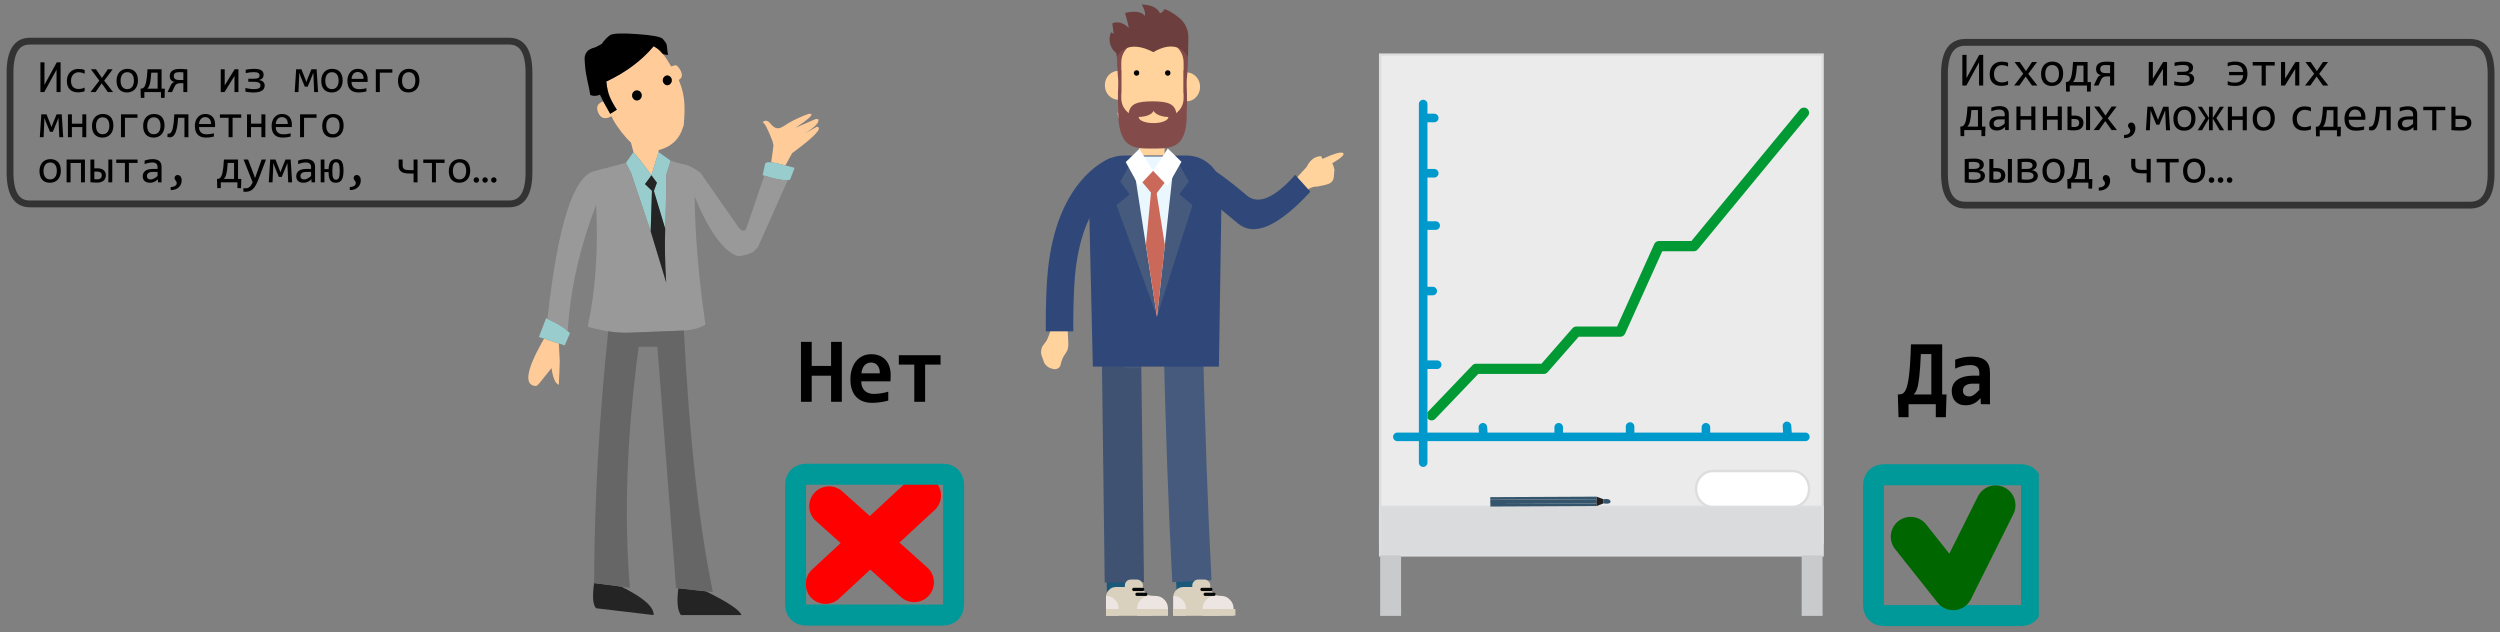 <?xml version="1.0" encoding="utf-8"?>
<!-- Generator: Adobe Illustrator 15.1.0, SVG Export Plug-In . SVG Version: 6.00 Build 0)  -->
<!DOCTYPE svg PUBLIC "-//W3C//DTD SVG 1.1//EN" "http://www.w3.org/Graphics/SVG/1.1/DTD/svg11.dtd">
<svg version="1.1" id="Layer_1" xmlns="http://www.w3.org/2000/svg" xmlns:xlink="http://www.w3.org/1999/xlink" x="0px" y="0px"
	 width="1028.081px" height="260px" viewBox="-289.491 0.5 1028.081 260" enable-background="new -289.491 0.5 1028.081 260"
	 xml:space="preserve">
<rect x="-289.491" y="0.5" width="1028.081" height="260" fill="#808080" stroke="none"/>
<g>
	<path fill="none" stroke="#333333" stroke-width="2.8" stroke-linecap="round" stroke-linejoin="round" stroke-miterlimit="3" d="
		M-285.366,30.411v40.952c0,8.657,2.711,12.989,8.13,12.989H-80.09c5.42,0,8.13-4.332,8.13-12.989V30.411
		c0-8.659-2.71-12.987-8.13-12.987h-197.146C-282.656,17.424-285.366,21.752-285.366,30.411z"/>
	<g>
		<g>
			<path fill="#010101" d="M-271.207,26.144v9.231l5.055-9.231h1.579v12.212h-1.663v-9.222l-5.045,9.222h-1.588V26.144H-271.207z"/>
			<path fill="#010101" d="M-254.681,38.009c-0.423,0.162-0.857,0.281-1.303,0.359c-0.445,0.078-0.905,0.117-1.378,0.117
				c-1.482,0-2.624-0.402-3.424-1.205c-0.8-0.804-1.201-1.978-1.201-3.522c0-0.741,0.115-1.414,0.346-2.019s0.555-1.121,0.973-1.551
				s0.916-0.762,1.495-0.995c0.578-0.233,1.218-0.351,1.914-0.351c0.486,0,0.94,0.034,1.364,0.103
				c0.423,0.069,0.828,0.182,1.214,0.337v1.551c-0.404-0.212-0.816-0.366-1.237-0.462c-0.42-0.097-0.855-0.146-1.304-0.146
				c-0.417,0-0.812,0.08-1.182,0.238c-0.371,0.159-0.696,0.388-0.976,0.687c-0.28,0.3-0.501,0.664-0.664,1.094
				c-0.163,0.43-0.243,0.915-0.243,1.457c0,1.134,0.274,1.982,0.827,2.546c0.551,0.564,1.315,0.846,2.294,0.846
				c0.441,0,0.87-0.05,1.285-0.149c0.413-0.1,0.813-0.249,1.199-0.448V38.009z"/>
			<path fill="#010101" d="M-242.991,38.355h-2.158l-2.532-3.579l-2.504,3.579h-2.103l3.635-4.709l-3.466-4.672h2.083l2.466,3.606
				l2.42-3.606h2.009l-3.521,4.709L-242.991,38.355z"/>
			<path fill="#010101" d="M-232.761,33.589c0,0.729-0.103,1.397-0.308,2.005c-0.206,0.606-0.501,1.127-0.888,1.56
				c-0.387,0.434-0.856,0.77-1.411,1.01c-0.555,0.239-1.185,0.359-1.888,0.359c-0.673,0-1.275-0.104-1.809-0.313
				c-0.533-0.208-0.983-0.515-1.354-0.92c-0.371-0.404-0.654-0.906-0.851-1.504c-0.195-0.599-0.294-1.286-0.294-2.065
				c0-0.729,0.104-1.394,0.31-1.994c0.206-0.602,0.501-1.118,0.888-1.551c0.386-0.434,0.855-0.77,1.411-1.01
				c0.554-0.239,1.183-0.359,1.887-0.359c0.673,0,1.275,0.104,1.808,0.313s0.984,0.515,1.354,0.916c0.37,0.401,0.654,0.901,0.85,1.5
				C-232.858,32.132-232.761,32.818-232.761,33.589z M-234.423,33.666c0-0.579-0.064-1.085-0.191-1.519
				c-0.128-0.433-0.311-0.794-0.546-1.084c-0.237-0.289-0.525-0.507-0.864-0.653c-0.34-0.146-0.718-0.22-1.135-0.22
				c-0.486,0-0.902,0.095-1.248,0.285c-0.346,0.189-0.629,0.443-0.85,0.761c-0.222,0.318-0.384,0.688-0.486,1.107
				c-0.104,0.421-0.154,0.861-0.154,1.322c0,0.579,0.064,1.087,0.192,1.522c0.127,0.437,0.31,0.799,0.546,1.089
				s0.522,0.508,0.858,0.654c0.337,0.146,0.717,0.22,1.141,0.22c0.486,0,0.9-0.096,1.247-0.285c0.346-0.19,0.629-0.444,0.85-0.762
				c0.221-0.317,0.383-0.687,0.486-1.107C-234.476,34.577-234.423,34.131-234.423,33.666z"/>
			<path fill="#010101" d="M-221.698,36.955l-0.104,3.793h-1.484v-2.392h-6.839v2.392h-1.468l-0.093-3.793h0.131
				c0.237,0,0.461-0.038,0.674-0.112c0.211-0.075,0.407-0.217,0.588-0.425c0.181-0.209,0.347-0.499,0.5-0.869
				c0.151-0.371,0.29-0.851,0.411-1.439c0.121-0.588,0.227-1.303,0.316-2.144c0.09-0.841,0.167-1.838,0.229-2.99h5.793v7.979
				H-221.698z M-224.669,30.376h-2.617c-0.063,1.071-0.144,1.984-0.243,2.738c-0.1,0.753-0.216,1.386-0.351,1.896
				c-0.135,0.511-0.288,0.919-0.463,1.224c-0.174,0.306-0.367,0.545-0.578,0.72h4.251L-224.669,30.376L-224.669,30.376z"/>
			<path fill="#010101" d="M-219.297,35.646c0.205-0.436,0.431-0.766,0.677-0.99c0.246-0.224,0.556-0.374,0.93-0.448
				c-0.392-0.075-0.716-0.196-0.972-0.364s-0.459-0.363-0.612-0.584c-0.153-0.222-0.259-0.456-0.318-0.706
				c-0.059-0.249-0.089-0.495-0.089-0.737c0-0.411,0.069-0.798,0.206-1.159c0.138-0.361,0.358-0.676,0.664-0.943
				c0.307-0.267,0.706-0.479,1.201-0.636c0.495-0.155,1.204-0.233,2.125-0.233c0.517,0,1.028,0.018,1.532,0.052s1,0.076,1.484,0.126
				v9.334h-1.625v-3.635h-1.41c-0.219,0-0.441,0.021-0.668,0.061c-0.229,0.041-0.436,0.115-0.622,0.225
				c-0.188,0.11-0.356,0.251-0.51,0.425c-0.151,0.175-0.288,0.396-0.405,0.663l-1.028,2.262h-1.84L-219.297,35.646z
				 M-218.019,31.796c0,0.535,0.184,0.938,0.547,1.205c0.364,0.267,0.905,0.401,1.621,0.401h1.756v-3.14
				c-0.268-0.024-0.525-0.043-0.774-0.056c-0.25-0.013-0.511-0.019-0.785-0.019c-0.536,0-0.943,0.036-1.224,0.107
				c-0.281,0.071-0.501,0.175-0.664,0.309c-0.163,0.134-0.282,0.297-0.359,0.49C-217.979,31.29-218.019,31.522-218.019,31.796z"/>
		</g>
		<g>
			<path fill="#010101" d="M-197.081,28.975v6.605l4.092-6.605h1.551v9.381h-1.625V31.75l-4.092,6.605h-1.551v-9.381H-197.081z"/>
			<path fill="#010101" d="M-188.57,36.673c0.274,0.074,0.567,0.14,0.878,0.196c0.312,0.056,0.62,0.105,0.925,0.149
				c0.306,0.043,0.6,0.076,0.883,0.098c0.283,0.022,0.537,0.033,0.763,0.033c0.528,0,0.97-0.034,1.321-0.104
				c0.353-0.068,0.633-0.166,0.842-0.294s0.355-0.283,0.443-0.467c0.088-0.184,0.131-0.392,0.131-0.622
				c0-0.224-0.038-0.428-0.116-0.611c-0.078-0.184-0.219-0.345-0.42-0.481c-0.203-0.137-0.479-0.243-0.827-0.317
				c-0.35-0.075-0.794-0.112-1.336-0.112h-2.298v-1.262h2.288c0.474,0,0.861-0.031,1.163-0.093c0.303-0.063,0.541-0.153,0.716-0.271
				c0.174-0.118,0.292-0.262,0.354-0.43s0.093-0.361,0.093-0.579c0-0.212-0.039-0.4-0.117-0.565
				c-0.077-0.165-0.206-0.305-0.388-0.42c-0.181-0.115-0.42-0.204-0.719-0.267s-0.67-0.094-1.112-0.094
				c-0.485,0-1.019,0.034-1.598,0.103c-0.58,0.069-1.159,0.169-1.738,0.3v-1.374c0.255-0.056,0.531-0.108,0.827-0.158
				c0.296-0.05,0.597-0.091,0.902-0.122c0.305-0.031,0.607-0.056,0.911-0.074c0.303-0.018,0.59-0.028,0.863-0.028
				c0.735,0,1.35,0.061,1.841,0.183c0.492,0.121,0.889,0.291,1.188,0.509s0.511,0.477,0.635,0.775s0.188,0.626,0.188,0.981
				c0,0.262-0.038,0.509-0.112,0.742s-0.19,0.444-0.346,0.631c-0.156,0.187-0.354,0.346-0.594,0.477
				c-0.238,0.131-0.527,0.225-0.863,0.28c0.336,0.05,0.647,0.133,0.935,0.247c0.286,0.116,0.534,0.269,0.743,0.458
				c0.208,0.19,0.374,0.416,0.495,0.678c0.121,0.262,0.182,0.561,0.182,0.896c0,0.411-0.08,0.793-0.237,1.145
				c-0.159,0.353-0.42,0.654-0.78,0.906c-0.361,0.253-0.837,0.45-1.43,0.594c-0.592,0.144-1.316,0.215-2.177,0.215
				c-0.229,0-0.483-0.008-0.761-0.023c-0.277-0.016-0.564-0.037-0.859-0.065c-0.296-0.028-0.587-0.063-0.874-0.103
				c-0.285-0.041-0.554-0.089-0.803-0.145v-1.515H-188.57z"/>
		</g>
		<g>
			<path fill="#010101" d="M-158.697,38.355h-1.607l-0.242-5.858l-0.104-2.083l-0.551,1.457l-1.756,4.261h-1.188l-1.69-4.093
				l-0.588-1.625l-0.075,2.204l-0.252,5.737h-1.552l0.599-9.381h2.158l1.606,4.046l0.439,1.205l0.438-1.205l1.646-4.046h2.13
				L-158.697,38.355z"/>
			<path fill="#010101" d="M-148.579,33.589c0,0.729-0.104,1.397-0.309,2.005c-0.206,0.606-0.501,1.127-0.888,1.56
				c-0.386,0.434-0.855,0.77-1.411,1.01c-0.555,0.239-1.184,0.359-1.888,0.359c-0.672,0-1.275-0.104-1.808-0.313
				c-0.533-0.208-0.984-0.515-1.355-0.92c-0.371-0.404-0.654-0.906-0.85-1.504c-0.196-0.599-0.294-1.286-0.294-2.065
				c0-0.729,0.103-1.394,0.309-1.994c0.206-0.602,0.501-1.118,0.888-1.551c0.387-0.434,0.856-0.77,1.411-1.01
				c0.554-0.239,1.184-0.359,1.887-0.359c0.674,0,1.275,0.104,1.809,0.313c0.532,0.209,0.983,0.515,1.354,0.916
				c0.37,0.401,0.654,0.901,0.851,1.5C-148.678,32.132-148.579,32.818-148.579,33.589z M-150.242,33.666
				c0-0.579-0.064-1.085-0.191-1.519c-0.128-0.433-0.31-0.794-0.546-1.084c-0.237-0.289-0.524-0.507-0.864-0.653
				s-0.718-0.22-1.135-0.22c-0.485,0-0.901,0.095-1.248,0.285c-0.346,0.189-0.629,0.443-0.85,0.761s-0.383,0.688-0.486,1.107
				c-0.103,0.421-0.154,0.861-0.154,1.322c0,0.579,0.064,1.087,0.192,1.522c0.127,0.437,0.311,0.799,0.546,1.089
				c0.236,0.29,0.523,0.508,0.859,0.654s0.716,0.22,1.14,0.22c0.486,0,0.901-0.096,1.247-0.285c0.346-0.19,0.629-0.444,0.851-0.762
				c0.221-0.317,0.383-0.687,0.485-1.107C-150.293,34.577-150.242,34.131-150.242,33.666z"/>
			<path fill="#010101" d="M-138.302,33.169c0,0.23-0.003,0.424-0.009,0.579c-0.006,0.156-0.016,0.303-0.027,0.439h-6.588
				c0,0.959,0.269,1.695,0.805,2.209c0.536,0.515,1.308,0.771,2.316,0.771c0.274,0,0.549-0.011,0.822-0.033
				c0.274-0.021,0.539-0.051,0.794-0.089c0.255-0.037,0.5-0.079,0.734-0.126c0.232-0.047,0.45-0.098,0.648-0.154v1.336
				c-0.441,0.125-0.941,0.227-1.5,0.304c-0.558,0.078-1.135,0.117-1.732,0.117c-0.805,0-1.495-0.109-2.074-0.327
				c-0.579-0.218-1.054-0.534-1.425-0.948s-0.646-0.922-0.822-1.522c-0.177-0.602-0.266-1.282-0.266-2.042
				c0-0.66,0.095-1.284,0.284-1.873c0.19-0.589,0.468-1.105,0.832-1.551c0.365-0.445,0.813-0.799,1.342-1.061
				c0.528-0.262,1.13-0.393,1.803-0.393c0.654,0,1.233,0.103,1.738,0.309c0.504,0.205,0.93,0.496,1.274,0.873
				c0.346,0.377,0.607,0.835,0.785,1.374C-138.391,31.9-138.302,32.502-138.302,33.169z M-139.993,32.937
				c0.019-0.418-0.022-0.799-0.121-1.145c-0.1-0.346-0.254-0.644-0.463-0.893c-0.208-0.249-0.469-0.443-0.78-0.584
				c-0.312-0.14-0.673-0.21-1.084-0.21c-0.354,0-0.679,0.068-0.972,0.205c-0.293,0.138-0.545,0.33-0.757,0.579
				c-0.213,0.25-0.384,0.549-0.515,0.897c-0.131,0.348-0.212,0.731-0.243,1.149h4.935V32.937z"/>
			<path fill="#010101" d="M-133.294,30.376v7.979h-1.645v-9.381h6.792v1.401L-133.294,30.376L-133.294,30.376z"/>
			<path fill="#010101" d="M-117.019,33.589c0,0.729-0.103,1.397-0.308,2.005c-0.206,0.606-0.501,1.127-0.888,1.56
				c-0.387,0.434-0.856,0.77-1.411,1.01c-0.556,0.239-1.185,0.359-1.889,0.359c-0.672,0-1.274-0.104-1.808-0.313
				c-0.533-0.208-0.984-0.515-1.355-0.92c-0.37-0.404-0.653-0.906-0.85-1.504c-0.196-0.599-0.294-1.286-0.294-2.065
				c0-0.729,0.103-1.394,0.309-1.994c0.206-0.602,0.501-1.118,0.889-1.551c0.386-0.434,0.855-0.77,1.411-1.01
				c0.554-0.239,1.183-0.359,1.887-0.359c0.673,0,1.274,0.104,1.808,0.313c0.532,0.209,0.984,0.515,1.354,0.916
				c0.37,0.401,0.653,0.901,0.85,1.5C-117.116,32.132-117.019,32.818-117.019,33.589z M-118.682,33.666
				c0-0.579-0.063-1.085-0.19-1.519c-0.128-0.433-0.311-0.794-0.546-1.084c-0.237-0.289-0.525-0.507-0.864-0.653
				c-0.34-0.146-0.718-0.22-1.135-0.22c-0.486,0-0.902,0.095-1.248,0.285c-0.347,0.189-0.629,0.443-0.851,0.761
				c-0.221,0.318-0.383,0.688-0.485,1.107c-0.104,0.421-0.154,0.861-0.154,1.322c0,0.579,0.063,1.087,0.192,1.522
				c0.127,0.437,0.31,0.799,0.546,1.089c0.235,0.29,0.522,0.508,0.858,0.654s0.716,0.22,1.141,0.22c0.485,0,0.9-0.096,1.247-0.285
				c0.346-0.19,0.629-0.444,0.85-0.762c0.221-0.317,0.383-0.687,0.486-1.107C-118.732,34.577-118.682,34.131-118.682,33.666z"/>
		</g>
		<g>
			<path fill="#010101" d="M-263.505,56.911h-1.606l-0.243-5.858l-0.103-2.083l-0.552,1.457l-1.756,4.261h-1.187l-1.691-4.093
				l-0.588-1.625l-0.075,2.204l-0.252,5.737h-1.551l0.598-9.381h2.158l1.607,4.046l0.438,1.205l0.439-1.205l1.645-4.046h2.13
				L-263.505,56.911z"/>
			<path fill="#010101" d="M-254.012,56.911h-1.625v-4.148h-4.289v4.148h-1.625V47.53h1.625v3.813h4.289V47.53h1.625V56.911z"/>
			<path fill="#010101" d="M-242.865,52.145c0,0.729-0.104,1.397-0.309,2.005c-0.206,0.606-0.501,1.127-0.888,1.56
				c-0.386,0.434-0.855,0.77-1.411,1.01c-0.555,0.239-1.184,0.359-1.888,0.359c-0.672,0-1.275-0.104-1.808-0.313
				c-0.533-0.208-0.984-0.515-1.355-0.92c-0.371-0.404-0.654-0.906-0.85-1.504c-0.196-0.599-0.294-1.286-0.294-2.065
				c0-0.729,0.103-1.394,0.309-1.994c0.206-0.602,0.501-1.118,0.888-1.551c0.387-0.434,0.856-0.77,1.411-1.01
				c0.554-0.239,1.184-0.359,1.887-0.359c0.674,0,1.275,0.104,1.809,0.313c0.532,0.209,0.983,0.515,1.354,0.916
				c0.37,0.401,0.654,0.901,0.851,1.5C-242.964,50.688-242.865,51.374-242.865,52.145z M-244.528,52.221
				c0-0.579-0.064-1.085-0.191-1.519c-0.128-0.433-0.31-0.794-0.546-1.084c-0.236-0.289-0.524-0.507-0.864-0.653
				s-0.718-0.22-1.135-0.22c-0.485,0-0.901,0.095-1.248,0.285c-0.346,0.189-0.629,0.443-0.85,0.761s-0.383,0.688-0.486,1.107
				c-0.103,0.421-0.153,0.861-0.153,1.322c0,0.579,0.063,1.087,0.191,1.522c0.127,0.437,0.311,0.799,0.546,1.089
				c0.236,0.29,0.523,0.508,0.859,0.654s0.716,0.22,1.14,0.22c0.486,0,0.901-0.096,1.247-0.285c0.346-0.19,0.629-0.444,0.851-0.762
				c0.221-0.317,0.383-0.687,0.485-1.107C-244.579,53.132-244.528,52.687-244.528,52.221z"/>
			<path fill="#010101" d="M-238.101,48.932v7.979h-1.644V47.53h6.792v1.401L-238.101,48.932L-238.101,48.932z"/>
			<path fill="#010101" d="M-221.825,52.145c0,0.729-0.104,1.397-0.309,2.005c-0.206,0.606-0.501,1.127-0.888,1.56
				c-0.386,0.434-0.855,0.77-1.411,1.01c-0.555,0.239-1.184,0.359-1.888,0.359c-0.672,0-1.275-0.104-1.809-0.313
				c-0.532-0.208-0.983-0.515-1.354-0.92c-0.371-0.404-0.654-0.906-0.85-1.504c-0.196-0.599-0.294-1.286-0.294-2.065
				c0-0.729,0.103-1.394,0.309-1.994c0.206-0.602,0.501-1.118,0.888-1.551c0.387-0.434,0.856-0.77,1.411-1.01
				c0.554-0.239,1.183-0.359,1.887-0.359c0.674,0,1.275,0.104,1.809,0.313c0.532,0.209,0.983,0.515,1.354,0.916
				c0.37,0.401,0.654,0.901,0.851,1.5C-221.924,50.688-221.825,51.374-221.825,52.145z M-223.488,52.221
				c0-0.579-0.064-1.085-0.191-1.519c-0.128-0.433-0.31-0.794-0.546-1.084c-0.237-0.289-0.524-0.507-0.864-0.653
				s-0.718-0.22-1.135-0.22c-0.485,0-0.901,0.095-1.248,0.285c-0.346,0.189-0.629,0.443-0.85,0.761s-0.383,0.688-0.486,1.107
				c-0.103,0.421-0.154,0.861-0.154,1.322c0,0.579,0.064,1.087,0.192,1.522c0.127,0.437,0.311,0.799,0.546,1.089
				c0.236,0.29,0.523,0.508,0.859,0.654s0.716,0.22,1.14,0.22c0.486,0,0.901-0.096,1.247-0.285c0.346-0.19,0.629-0.444,0.85-0.762
				c0.222-0.317,0.384-0.687,0.486-1.107C-223.539,53.132-223.488,52.687-223.488,52.221z"/>
			<path fill="#010101" d="M-212.015,56.911h-1.626v-7.979h-2.616c-0.074,1.283-0.186,2.383-0.332,3.299
				c-0.146,0.915-0.322,1.68-0.527,2.293c-0.206,0.614-0.439,1.097-0.701,1.448c-0.261,0.353-0.543,0.607-0.845,0.767
				c-0.303,0.158-0.622,0.236-0.958,0.233s-0.683-0.049-1.037-0.136l0.075-1.345c0.249,0.024,0.481,0.012,0.7-0.038
				s0.42-0.169,0.607-0.359c0.187-0.19,0.356-0.464,0.509-0.822c0.153-0.358,0.291-0.836,0.416-1.435
				c0.125-0.598,0.232-1.331,0.322-2.2c0.09-0.868,0.164-1.904,0.219-3.106h5.793L-212.015,56.911L-212.015,56.911z"/>
			<path fill="#010101" d="M-201.027,51.725c0,0.23-0.003,0.424-0.009,0.579c-0.006,0.156-0.017,0.303-0.028,0.439h-6.587
				c0,0.959,0.268,1.695,0.804,2.209c0.536,0.515,1.309,0.771,2.317,0.771c0.273,0,0.548-0.011,0.822-0.033
				c0.273-0.021,0.538-0.051,0.794-0.089c0.255-0.037,0.5-0.079,0.733-0.126s0.45-0.098,0.649-0.154v1.336
				c-0.442,0.125-0.942,0.227-1.5,0.304c-0.559,0.078-1.135,0.117-1.733,0.117c-0.804,0-1.495-0.109-2.074-0.327
				c-0.579-0.218-1.054-0.534-1.425-0.948s-0.645-0.922-0.822-1.522c-0.177-0.602-0.266-1.282-0.266-2.042
				c0-0.66,0.095-1.284,0.285-1.873s0.467-1.105,0.832-1.551c0.365-0.445,0.812-0.799,1.341-1.061
				c0.529-0.262,1.13-0.393,1.803-0.393c0.654,0,1.233,0.103,1.738,0.309c0.504,0.205,0.93,0.496,1.275,0.873
				c0.345,0.377,0.606,0.835,0.785,1.374C-201.116,50.456-201.027,51.058-201.027,51.725z M-202.719,51.492
				c0.02-0.418-0.021-0.799-0.121-1.145c-0.1-0.346-0.254-0.644-0.463-0.893c-0.208-0.249-0.469-0.443-0.779-0.584
				c-0.313-0.14-0.674-0.21-1.084-0.21c-0.355,0-0.68,0.068-0.973,0.205c-0.293,0.138-0.545,0.33-0.757,0.579
				c-0.212,0.25-0.383,0.549-0.514,0.897c-0.131,0.348-0.212,0.731-0.243,1.149h4.934V51.492z"/>
			<path fill="#010101" d="M-190.283,48.932h-3.561v7.979h-1.645v-7.979h-3.561v-1.401h8.765L-190.283,48.932L-190.283,48.932z"/>
			<path fill="#010101" d="M-180.369,56.911h-1.625v-4.148h-4.289v4.148h-1.625V47.53h1.625v3.813h4.289V47.53h1.625V56.911z"/>
			<path fill="#010101" d="M-169.467,51.725c0,0.23-0.003,0.424-0.009,0.579c-0.006,0.156-0.016,0.303-0.028,0.439h-6.587
				c0,0.959,0.269,1.695,0.805,2.209c0.536,0.515,1.308,0.771,2.316,0.771c0.274,0,0.548-0.011,0.822-0.033
				c0.274-0.021,0.539-0.051,0.794-0.089c0.255-0.037,0.5-0.079,0.734-0.126c0.232-0.047,0.449-0.098,0.648-0.154v1.336
				c-0.441,0.125-0.941,0.227-1.5,0.304c-0.558,0.078-1.135,0.117-1.732,0.117c-0.805,0-1.495-0.109-2.074-0.327
				c-0.579-0.218-1.054-0.534-1.425-0.948s-0.646-0.922-0.822-1.522c-0.177-0.602-0.266-1.282-0.266-2.042
				c0-0.66,0.095-1.284,0.284-1.873c0.19-0.589,0.468-1.105,0.832-1.551c0.365-0.445,0.813-0.799,1.342-1.061
				c0.528-0.262,1.13-0.393,1.803-0.393c0.654,0,1.232,0.103,1.738,0.309c0.504,0.205,0.93,0.496,1.274,0.873
				c0.345,0.377,0.607,0.835,0.785,1.374C-169.556,50.456-169.467,51.058-169.467,51.725z M-171.157,51.492
				c0.019-0.418-0.022-0.799-0.121-1.145c-0.101-0.346-0.254-0.644-0.463-0.893c-0.208-0.249-0.47-0.443-0.78-0.584
				c-0.312-0.14-0.673-0.21-1.084-0.21c-0.355,0-0.679,0.068-0.972,0.205c-0.293,0.138-0.545,0.33-0.757,0.579
				c-0.213,0.25-0.384,0.549-0.515,0.897c-0.131,0.348-0.212,0.731-0.243,1.149h4.935V51.492z"/>
			<path fill="#010101" d="M-164.458,48.932v7.979h-1.645V47.53h6.792v1.401L-164.458,48.932L-164.458,48.932z"/>
			<path fill="#010101" d="M-148.184,52.145c0,0.729-0.103,1.397-0.308,2.005c-0.206,0.606-0.501,1.127-0.889,1.56
				c-0.386,0.434-0.855,0.77-1.41,1.01c-0.556,0.239-1.185,0.359-1.889,0.359c-0.672,0-1.274-0.104-1.808-0.313
				c-0.533-0.208-0.984-0.515-1.355-0.92c-0.371-0.404-0.653-0.906-0.85-1.504c-0.196-0.599-0.294-1.286-0.294-2.065
				c0-0.729,0.103-1.394,0.309-1.994c0.206-0.602,0.501-1.118,0.889-1.551c0.386-0.434,0.855-0.77,1.41-1.01
				c0.555-0.239,1.184-0.359,1.888-0.359c0.673,0,1.274,0.104,1.808,0.313c0.532,0.209,0.984,0.515,1.354,0.916
				c0.369,0.401,0.653,0.901,0.85,1.5C-148.281,50.688-148.184,51.374-148.184,52.145z M-149.847,52.221
				c0-0.579-0.063-1.085-0.19-1.519c-0.128-0.433-0.311-0.794-0.546-1.084c-0.237-0.289-0.525-0.507-0.864-0.653
				c-0.34-0.146-0.718-0.22-1.135-0.22c-0.486,0-0.902,0.095-1.248,0.285c-0.347,0.189-0.629,0.443-0.851,0.761
				c-0.221,0.318-0.383,0.688-0.485,1.107c-0.104,0.421-0.154,0.861-0.154,1.322c0,0.579,0.063,1.087,0.191,1.522
				c0.128,0.437,0.311,0.799,0.547,1.089c0.235,0.29,0.522,0.508,0.858,0.654s0.716,0.22,1.141,0.22c0.485,0,0.9-0.096,1.246-0.285
				c0.347-0.19,0.63-0.444,0.851-0.762c0.221-0.317,0.383-0.687,0.486-1.107C-149.897,53.132-149.847,52.687-149.847,52.221z"/>
		</g>
		<g>
			<path fill="#010101" d="M-264.457,70.718c0,0.729-0.104,1.396-0.309,2.005c-0.206,0.606-0.501,1.127-0.888,1.56
				c-0.386,0.434-0.856,0.77-1.411,1.01s-1.184,0.359-1.888,0.359c-0.672,0-1.275-0.104-1.809-0.313
				c-0.532-0.209-0.983-0.516-1.354-0.92s-0.654-0.906-0.85-1.504c-0.196-0.6-0.295-1.287-0.295-2.065
				c0-0.729,0.104-1.394,0.31-1.994c0.206-0.603,0.501-1.118,0.888-1.551c0.386-0.435,0.856-0.771,1.411-1.011
				c0.554-0.238,1.183-0.358,1.887-0.358c0.673,0,1.275,0.104,1.809,0.313c0.531,0.209,0.983,0.515,1.354,0.916
				c0.37,0.4,0.654,0.9,0.851,1.5C-264.557,69.261-264.457,69.946-264.457,70.718z M-266.121,70.792
				c0-0.578-0.064-1.084-0.191-1.519c-0.128-0.433-0.31-0.794-0.546-1.084c-0.237-0.289-0.525-0.507-0.864-0.653
				c-0.34-0.146-0.718-0.22-1.135-0.22c-0.486,0-0.902,0.095-1.248,0.285c-0.346,0.188-0.629,0.442-0.85,0.761
				c-0.222,0.318-0.383,0.688-0.486,1.107c-0.103,0.421-0.154,0.861-0.154,1.322c0,0.578,0.064,1.086,0.192,1.521
				c0.127,0.438,0.31,0.799,0.546,1.089s0.523,0.509,0.859,0.654s0.716,0.22,1.14,0.22c0.486,0,0.901-0.096,1.247-0.285
				s0.629-0.443,0.85-0.762c0.222-0.316,0.384-0.688,0.486-1.107C-266.172,71.704-266.121,71.259-266.121,70.792z"/>
			<path fill="#010101" d="M-254.563,75.483h-1.625v-7.961h-4.289v7.961h-1.625v-9.381h7.54L-254.563,75.483L-254.563,75.483z"/>
			<path fill="#010101" d="M-250.705,69.728c0.224-0.006,0.435-0.012,0.631-0.014c0.196-0.004,0.399-0.006,0.612-0.006
				c0.585,0,1.098,0.07,1.536,0.211c0.439,0.141,0.806,0.336,1.099,0.588c0.292,0.252,0.511,0.556,0.654,0.906
				c0.144,0.354,0.215,0.733,0.215,1.146c0,0.499-0.084,0.937-0.252,1.313s-0.408,0.692-0.72,0.947
				c-0.312,0.256-0.692,0.449-1.145,0.58s-0.989,0.195-1.612,0.195c-0.398,0-0.82-0.012-1.266-0.032s-0.898-0.067-1.359-0.136
				v-9.324h1.607L-250.705,69.728L-250.705,69.728z M-247.641,72.605c0-0.492-0.153-0.874-0.462-1.146
				c-0.308-0.271-0.799-0.405-1.472-0.405c-0.181,0-0.364,0.003-0.551,0.009c-0.188,0.007-0.38,0.016-0.58,0.027v3.084
				c0.199,0.031,0.389,0.052,0.569,0.062c0.182,0.009,0.361,0.015,0.542,0.015c0.381,0,0.694-0.045,0.944-0.137
				c0.249-0.09,0.447-0.21,0.593-0.359c0.146-0.148,0.252-0.323,0.317-0.522C-247.674,73.034-247.641,72.823-247.641,72.605z
				 M-244.932,75.483v-9.381h1.607v9.381H-244.932z"/>
			<path fill="#010101" d="M-232.915,67.503h-3.561v7.979h-1.645v-7.979h-3.561v-1.4h8.765L-232.915,67.503L-232.915,67.503z"/>
			<path fill="#010101" d="M-224.517,75.483l-0.037-1.262c-0.511,0.505-1.028,0.869-1.556,1.094
				c-0.526,0.225-1.079,0.336-1.659,0.336c-0.536,0-0.993-0.068-1.373-0.206c-0.38-0.137-0.692-0.325-0.938-0.563
				c-0.246-0.24-0.427-0.521-0.542-0.846c-0.115-0.326-0.173-0.677-0.173-1.057c0-0.939,0.35-1.678,1.051-2.21s1.735-0.8,3.105-0.8
				h1.943v-0.821c0-0.554-0.178-0.998-0.533-1.331c-0.354-0.333-0.896-0.5-1.625-0.5c-0.53,0-1.051,0.061-1.564,0.178
				c-0.515,0.118-1.045,0.287-1.594,0.504v-1.467c0.206-0.074,0.436-0.146,0.688-0.22c0.252-0.071,0.519-0.136,0.799-0.19
				c0.28-0.057,0.573-0.102,0.878-0.136s0.614-0.052,0.925-0.052c0.566,0,1.077,0.063,1.532,0.188s0.839,0.313,1.154,0.569
				c0.313,0.257,0.556,0.576,0.724,0.962c0.168,0.387,0.252,0.842,0.252,1.364v6.466H-224.517z M-224.693,71.214h-2.065
				c-0.404,0-0.754,0.039-1.046,0.121c-0.293,0.08-0.532,0.195-0.719,0.346c-0.187,0.148-0.326,0.328-0.416,0.537
				s-0.135,0.443-0.135,0.705c0,0.181,0.028,0.354,0.084,0.519s0.146,0.312,0.271,0.438c0.125,0.129,0.286,0.229,0.486,0.305
				c0.199,0.074,0.442,0.111,0.729,0.111c0.374,0,0.802-0.113,1.284-0.342c0.483-0.227,0.992-0.586,1.528-1.078v-1.662H-224.693z"/>
		</g>
		<g>
			<path fill="#010101" d="M-219.294,77.398c0.317,0.013,0.626-0.017,0.925-0.084s0.562-0.17,0.79-0.304
				c0.228-0.135,0.41-0.301,0.547-0.5s0.206-0.428,0.206-0.682c0-0.263-0.045-0.475-0.136-0.637
				c-0.092-0.162-0.191-0.313-0.305-0.447c-0.111-0.138-0.213-0.283-0.304-0.439c-0.09-0.155-0.135-0.364-0.135-0.627
				c0-0.131,0.024-0.268,0.075-0.41c0.05-0.143,0.126-0.273,0.229-0.393c0.104-0.119,0.233-0.215,0.392-0.289
				c0.159-0.076,0.348-0.112,0.565-0.112s0.428,0.045,0.631,0.136c0.202,0.09,0.38,0.229,0.532,0.416
				c0.153,0.188,0.273,0.42,0.365,0.7c0.09,0.28,0.135,0.61,0.135,0.989c0,0.519-0.095,1.015-0.285,1.49
				c-0.189,0.477-0.473,0.898-0.85,1.268c-0.377,0.367-0.848,0.66-1.411,0.878c-0.564,0.218-1.219,0.327-1.967,0.327V77.398z"/>
		</g>
		<g>
			<path fill="#010101" d="M-190.267,74.083l-0.103,3.793h-1.485v-2.393h-6.839v2.393h-1.467l-0.093-3.793h0.131
				c0.236,0,0.461-0.039,0.673-0.113c0.211-0.074,0.408-0.217,0.588-0.424c0.181-0.209,0.347-0.5,0.5-0.869
				c0.152-0.371,0.29-0.852,0.411-1.439c0.122-0.588,0.227-1.303,0.316-2.145c0.091-0.84,0.167-1.838,0.229-2.989h5.793v7.979
				H-190.267z M-193.237,67.503h-2.616c-0.062,1.072-0.143,1.984-0.243,2.738c-0.1,0.754-0.216,1.387-0.351,1.896
				c-0.134,0.511-0.288,0.919-0.462,1.224c-0.174,0.306-0.368,0.546-0.579,0.72h4.251V67.503z"/>
			<path fill="#010101" d="M-180.11,66.103l-3.195,8.391c-0.331,0.854-0.671,1.588-1.022,2.204
				c-0.353,0.617-0.736,1.123-1.154,1.519c-0.417,0.396-0.875,0.688-1.373,0.875c-0.499,0.187-1.056,0.279-1.673,0.279
				c-0.162,0-0.308-0.004-0.439-0.01c-0.131-0.006-0.273-0.016-0.43-0.027v-1.477c0.137,0.02,0.287,0.035,0.448,0.051
				c0.162,0.016,0.333,0.023,0.514,0.023c0.299,0,0.578-0.043,0.836-0.131c0.26-0.088,0.503-0.229,0.733-0.426
				c0.229-0.195,0.452-0.449,0.664-0.762c0.211-0.313,0.417-0.688,0.617-1.13l-3.747-9.381h1.85l2.373,6.204l0.478,1.457
				l0.542-1.494l2.195-6.167L-180.11,66.103L-180.11,66.103z"/>
			<path fill="#010101" d="M-169.366,75.483h-1.607l-0.243-5.857l-0.103-2.084l-0.551,1.457l-1.756,4.262h-1.188l-1.69-4.094
				l-0.589-1.625l-0.074,2.205l-0.252,5.736h-1.552l0.599-9.381h2.158l1.606,4.046l0.439,1.205l0.438-1.205l1.646-4.046h2.13
				L-169.366,75.483z"/>
			<path fill="#010101" d="M-161.388,75.483l-0.037-1.262c-0.511,0.505-1.028,0.869-1.556,1.094
				c-0.525,0.225-1.079,0.336-1.659,0.336c-0.536,0-0.992-0.068-1.373-0.206c-0.38-0.137-0.692-0.325-0.938-0.563
				c-0.246-0.24-0.427-0.521-0.542-0.846c-0.115-0.326-0.173-0.677-0.173-1.057c0-0.939,0.35-1.678,1.051-2.21s1.736-0.8,3.105-0.8
				h1.943v-0.821c0-0.554-0.178-0.998-0.533-1.331c-0.354-0.333-0.896-0.5-1.625-0.5c-0.529,0-1.051,0.061-1.564,0.178
				c-0.515,0.118-1.045,0.287-1.594,0.504v-1.467c0.206-0.074,0.436-0.146,0.688-0.22c0.252-0.071,0.519-0.136,0.799-0.19
				c0.28-0.057,0.573-0.102,0.878-0.136c0.306-0.034,0.614-0.052,0.925-0.052c0.566,0,1.077,0.063,1.532,0.188
				s0.839,0.313,1.154,0.569c0.313,0.257,0.556,0.576,0.724,0.962c0.168,0.387,0.252,0.842,0.252,1.364v6.466H-161.388z
				 M-161.564,71.214h-2.064c-0.405,0-0.755,0.039-1.047,0.121c-0.293,0.08-0.532,0.195-0.719,0.346
				c-0.187,0.148-0.326,0.328-0.416,0.537s-0.135,0.443-0.135,0.705c0,0.181,0.028,0.354,0.084,0.519s0.146,0.312,0.271,0.438
				c0.125,0.129,0.285,0.229,0.485,0.305c0.199,0.074,0.442,0.111,0.729,0.111c0.374,0,0.802-0.113,1.285-0.342
				c0.482-0.227,0.991-0.586,1.527-1.078v-1.662H-161.564z"/>
			<path fill="#010101" d="M-154.37,70.064c0.037-0.729,0.126-1.354,0.266-1.874c0.141-0.52,0.341-0.945,0.604-1.279
				c0.262-0.332,0.583-0.578,0.962-0.738c0.379-0.158,0.821-0.237,1.327-0.237c0.566,0,1.041,0.095,1.42,0.284
				c0.38,0.189,0.685,0.482,0.916,0.873c0.229,0.394,0.396,0.893,0.495,1.496s0.148,1.32,0.148,2.148
				c0,1.682-0.249,2.922-0.747,3.719c-0.499,0.797-1.305,1.195-2.42,1.195c-0.592,0-1.078-0.1-1.458-0.299s-0.682-0.489-0.906-0.869
				s-0.38-0.841-0.467-1.383s-0.134-1.158-0.14-1.85h-1.701v4.231h-1.532v-9.381h1.532v3.962L-154.37,70.064L-154.37,70.064z
				 M-149.773,70.792c0-1.295-0.112-2.219-0.336-2.771s-0.623-0.826-1.196-0.826c-0.255,0-0.478,0.06-0.668,0.177
				c-0.189,0.119-0.349,0.318-0.477,0.6c-0.128,0.279-0.225,0.65-0.29,1.111c-0.066,0.461-0.098,1.03-0.098,1.709
				c0,0.742,0.032,1.344,0.098,1.809c0.064,0.464,0.164,0.83,0.294,1.098c0.13,0.27,0.291,0.45,0.481,0.547
				c0.189,0.098,0.409,0.146,0.658,0.146c0.269,0,0.498-0.06,0.691-0.177c0.193-0.119,0.352-0.318,0.477-0.6
				c0.125-0.279,0.217-0.65,0.275-1.111S-149.773,71.472-149.773,70.792z"/>
		</g>
		<g>
			<path fill="#010101" d="M-145.646,77.398c0.318,0.013,0.626-0.017,0.925-0.084c0.3-0.067,0.563-0.17,0.79-0.304
				c0.229-0.135,0.41-0.301,0.547-0.5c0.138-0.199,0.206-0.428,0.206-0.682c0-0.263-0.045-0.475-0.136-0.637
				s-0.19-0.313-0.304-0.447c-0.112-0.138-0.213-0.283-0.304-0.439c-0.091-0.155-0.136-0.364-0.136-0.627
				c0-0.131,0.025-0.268,0.075-0.41s0.126-0.273,0.229-0.393c0.103-0.119,0.232-0.215,0.392-0.289
				c0.159-0.076,0.347-0.112,0.565-0.112c0.218,0,0.428,0.045,0.631,0.136c0.202,0.09,0.38,0.229,0.531,0.416
				c0.153,0.188,0.274,0.42,0.365,0.7c0.09,0.28,0.135,0.61,0.135,0.989c0,0.519-0.095,1.015-0.284,1.49
				c-0.19,0.477-0.474,0.898-0.851,1.268c-0.377,0.367-0.847,0.66-1.411,0.878c-0.563,0.218-1.219,0.327-1.967,0.327V77.398
				L-145.646,77.398z"/>
		</g>
		<g>
			<path fill="#010101" d="M-119.412,71.849h-1.935c-1.451,0-2.517-0.271-3.194-0.813c-0.68-0.543-1.02-1.33-1.02-2.365v-2.568
				h1.646v2.354c0,0.375,0.05,0.688,0.148,0.943c0.101,0.256,0.261,0.463,0.481,0.622c0.221,0.158,0.505,0.272,0.851,0.341
				c0.347,0.069,0.765,0.104,1.256,0.104h1.767v-4.363h1.625v9.381h-1.625V71.849z"/>
			<path fill="#010101" d="M-106.659,67.503h-3.561v7.979h-1.645v-7.979h-3.561v-1.4h8.765L-106.659,67.503L-106.659,67.503z"/>
			<path fill="#010101" d="M-96.12,70.718c0,0.729-0.104,1.396-0.309,2.005c-0.206,0.606-0.501,1.127-0.888,1.56
				c-0.386,0.434-0.855,0.77-1.411,1.01c-0.555,0.24-1.184,0.359-1.888,0.359c-0.672,0-1.275-0.104-1.809-0.313
				c-0.532-0.209-0.983-0.516-1.354-0.92s-0.654-0.906-0.85-1.504c-0.196-0.6-0.294-1.287-0.294-2.065
				c0-0.729,0.103-1.394,0.309-1.994c0.206-0.603,0.501-1.118,0.888-1.551c0.387-0.435,0.856-0.771,1.411-1.011
				c0.554-0.238,1.184-0.358,1.887-0.358c0.674,0,1.275,0.104,1.809,0.313c0.532,0.209,0.983,0.515,1.354,0.916
				c0.37,0.4,0.654,0.9,0.851,1.5C-96.219,69.261-96.12,69.946-96.12,70.718z M-97.783,70.792c0-0.578-0.064-1.084-0.191-1.519
				c-0.128-0.433-0.31-0.794-0.546-1.084c-0.236-0.289-0.524-0.507-0.864-0.653c-0.34-0.146-0.718-0.22-1.135-0.22
				c-0.485,0-0.901,0.095-1.248,0.285c-0.346,0.188-0.629,0.442-0.85,0.761s-0.383,0.688-0.486,1.107
				c-0.103,0.421-0.154,0.861-0.154,1.322c0,0.578,0.064,1.086,0.192,1.521c0.127,0.438,0.311,0.799,0.546,1.089
				c0.236,0.29,0.523,0.509,0.859,0.654s0.716,0.22,1.14,0.22c0.486,0,0.901-0.096,1.247-0.285s0.629-0.443,0.851-0.762
				c0.221-0.316,0.383-0.688,0.485-1.107C-97.834,71.704-97.783,71.259-97.783,70.792z"/>
		</g>
		<g>
			<path fill="#010101" d="M-92.493,74.53c0,0.148-0.028,0.293-0.084,0.43c-0.057,0.138-0.132,0.258-0.229,0.359
				c-0.097,0.104-0.213,0.184-0.351,0.243c-0.137,0.06-0.286,0.089-0.448,0.089s-0.312-0.029-0.449-0.089
				c-0.137-0.06-0.253-0.14-0.35-0.237c-0.097-0.1-0.173-0.219-0.229-0.355c-0.056-0.137-0.084-0.283-0.084-0.438
				c0-0.156,0.028-0.303,0.084-0.439c0.057-0.137,0.133-0.258,0.229-0.359s0.213-0.184,0.35-0.242c0.138-0.06,0.287-0.09,0.449-0.09
				s0.313,0.03,0.448,0.09c0.137,0.059,0.254,0.139,0.351,0.237c0.098,0.099,0.173,0.22,0.229,0.358
				C-92.521,74.227-92.493,74.376-92.493,74.53z M-88.896,74.53c0,0.148-0.028,0.293-0.084,0.43
				c-0.056,0.138-0.133,0.258-0.229,0.359c-0.098,0.104-0.213,0.184-0.352,0.243c-0.138,0.06-0.287,0.089-0.448,0.089
				s-0.312-0.029-0.448-0.089c-0.138-0.06-0.254-0.14-0.351-0.237c-0.097-0.101-0.173-0.219-0.229-0.355
				c-0.057-0.137-0.084-0.283-0.084-0.438c0-0.156,0.027-0.303,0.084-0.439c0.056-0.137,0.132-0.258,0.229-0.359
				c0.097-0.104,0.213-0.184,0.351-0.242c0.137-0.06,0.287-0.09,0.448-0.09c0.162,0,0.312,0.03,0.448,0.09
				c0.137,0.059,0.254,0.139,0.352,0.237c0.096,0.101,0.173,0.22,0.229,0.358C-88.924,74.227-88.896,74.376-88.896,74.53z
				 M-85.299,74.53c0,0.148-0.028,0.293-0.085,0.43c-0.056,0.138-0.132,0.258-0.229,0.359c-0.097,0.104-0.214,0.184-0.351,0.243
				c-0.138,0.06-0.287,0.089-0.448,0.089c-0.162,0-0.313-0.029-0.449-0.089s-0.254-0.14-0.35-0.237
				c-0.098-0.101-0.174-0.219-0.229-0.355s-0.084-0.283-0.084-0.438c0-0.156,0.028-0.303,0.084-0.439s0.132-0.258,0.229-0.359
				c0.096-0.104,0.213-0.184,0.35-0.242c0.137-0.06,0.287-0.09,0.449-0.09s0.311,0.03,0.448,0.09
				c0.137,0.059,0.254,0.139,0.351,0.237c0.096,0.101,0.173,0.22,0.229,0.358C-85.327,74.227-85.299,74.376-85.299,74.53z"/>
		</g>
	</g>
</g>
<g>
	<defs>
		<rect id="SVGID_1_" x="-116.327" y="14.269" width="280.221" height="329.372"/>
	</defs>
	<clipPath id="SVGID_2_">
		<use xlink:href="#SVGID_1_"  overflow="visible"/>
	</clipPath>
	<path clip-path="url(#SVGID_2_)" fill-rule="evenodd" clip-rule="evenodd" fill="#FFCC99" d="M33.488,68.532
		c-2.44-0.714-4.386-1.14-5.836-1.278l0.896-6.631l0.035,0.035l-0.035-0.587l-0.414-1.692c-1.864-4.834-3.2-7.368-4.006-7.598
		c1.036-1.013,2.118-0.817,3.246,0.587c1.128,1.381,2.21,2.003,3.246,1.865c0.668,0.046,1.98-0.622,3.938-2.003
		c2.9-1.657,5.744-2.958,8.529-3.902h1.036c0.599,0.576-1.543,2.475-6.424,5.699l8.185-3.557h1.036
		c0.783,1.197-1.116,3.234-5.698,6.113l5.181-2.97c2.647,0.345-0.737,3.971-10.153,10.878L33.488,68.532z M-17.003,22.6
		c0.668,0.737,1.335,1.646,2.004,2.728c0.552,0.875,1.059,1.715,1.519,2.521c0.483-0.161,0.968-0.323,1.45-0.484
		c0.554-0.184,1.163,0.219,1.831,1.209c0.714,0.99,1.082,1.911,1.104,2.763c0.069,0.806-0.356,1.485-1.277,2.038l0.414,1.105
		c0.645,1.497,1.163,3.328,1.555,5.491c0.391,2.164,0.506,4.881,0.345,8.15c-0.138,3.224-0.3,4.686-0.482,4.386
		c-1.429,5.158-4.858,8.416-10.292,9.773h0.173v0.76l-2.971,9.532v0.035c-0.023-0.046-0.046-0.092-0.069-0.138
		c-0.068-0.116-0.863-1.197-2.382-3.247c-1.521-2.072-3.155-4.132-4.904-6.182l-1.036-3.902c-1.197-1.083-2.44-2.452-3.729-4.11
		c-2.395-3.131-3.812-5.376-4.248-6.734c-2.578,1.405-4.398,0.944-5.457-1.382c-1.036-2.348-0.357-3.925,2.038-4.731l2.866,5.146
		l2.729-1.727c-1.198-1.796-2.164-3.534-2.901-5.215c-0.714-1.727-1.187-3.833-1.416-6.32c0.046-0.023,0.104-0.057,0.173-0.104
		c7.966-3.799,14.389-8.61,19.271-14.436c0.598,0.299,1.219,0.703,1.864,1.208C-18.211,21.241-17.602,21.863-17.003,22.6
		 M-14.931,31.544h-0.068h-0.069c-0.507,0-0.934,0.196-1.278,0.587c-0.392,0.392-0.587,0.863-0.587,1.416v0.104
		c0.022,0.483,0.219,0.91,0.587,1.278c0.345,0.414,0.771,0.622,1.278,0.622c0.483,0,0.909-0.208,1.278-0.622
		c0.367-0.392,0.551-0.852,0.551-1.381c0-0.553-0.184-1.024-0.551-1.416C-14.113,31.786-14.493,31.591-14.931,31.544
		 M-25.603,39.729c0-0.575-0.184-1.059-0.552-1.451c-0.392-0.392-0.863-0.586-1.417-0.586c-0.552,0-1.013,0.195-1.381,0.586
		c-0.392,0.392-0.587,0.875-0.587,1.451s0.195,1.059,0.587,1.451c0.368,0.415,0.829,0.622,1.381,0.622
		c0.554,0,1.025-0.207,1.417-0.622C-25.786,40.788-25.603,40.304-25.603,39.729 M-65.732,139.778l6.044,1.968l0.38,7.219
		c-0.046,2.646-0.173,5.905-0.38,9.773c-1.428-0.484-2.43-2.775-3.005-6.873l-5.284,6.596l-1.001,0.795
		c-4.974-0.184-4.248-6.066,2.176-17.647L-65.732,139.778z"/>
	<path clip-path="url(#SVGID_2_)" fill-rule="evenodd" clip-rule="evenodd" fill="#99CCCC" d="M33.488,68.531l3.799,0.967
		l-1.831,4.766c-0.16,0.138-0.38,0.23-0.655,0.276h-0.415l0.034,0.069c-1.104,0.069-3.073-0.196-5.905-0.794l-3.695-1.071
		l-0.691-0.207l1.036-4.766l0.449-0.415c0.507-0.138,1.187-0.173,2.038-0.104C29.103,67.392,31.048,67.818,33.488,68.531
		 M-21.631,72.607c-0.737,1.082-1.611,2.279-2.624,3.591l2.866,2.763l-0.519,16.681l-8.013-23.76
		c0.116,0.208,0.22,0.415,0.312,0.622l0.897,1.762l-0.173-0.38c-0.138-0.252-0.275-0.518-0.414-0.794l-2.797-5.629l3.107-4.42
		c1.75,2.049,3.385,4.109,4.905,6.182c1.519,2.049,2.313,3.131,2.382,3.247C-21.677,72.515-21.653,72.56-21.631,72.607
		 M-15.933,94.537l-4.662-15.506l1.243-3.419c-0.944-1.313-1.704-2.325-2.279-3.039l2.971-9.532l4.972,3.557l-1.795,5.732
		C-15.575,81.448-15.726,88.85-15.933,94.537 M-56.027,136.705l0.932,0.828l-2.176,5.008l-2.417-0.795l-6.044-1.968l-2.142-0.69
		l2.971-7.771l0.552,0.311l4.18,2.072l0.379,0.312h0.069l2.038,1.278h0.068L-56.027,136.705z"/>
	<path clip-path="url(#SVGID_2_)" fill-rule="evenodd" clip-rule="evenodd" fill="#999999" d="M-21.907,95.642l6.39,21.066
		c-0.53-8.219-0.668-15.61-0.415-22.172c0.207-5.687,0.357-13.088,0.449-22.206l1.795-5.733l4.939,1.416
		c2.026,0.207,4.479,1.404,7.356,3.592l15.541,22.275c1.611,2.025,2.752,2.06,3.418,0.104l7.253-21.239l3.695,1.07
		c2.832,0.599,4.801,0.863,5.905,0.794h0.035l-12.26,27.49l-1.797,1.934c-1.565,0.898-3.648,1.52-6.25,1.865
		C8.162,104.057,2.165,95.86-3.846,81.31c0.161,15.655,1.646,33.211,4.456,52.667c-2.326,1.427-5.284,2.244-8.876,2.451
		l-21.032,0.83c-3.2,0.207-6.562,0.045-10.084-0.484c-2.717-0.438-5.525-1.082-8.427-1.934c3.224-14.736,4.375-31.439,3.453-50.111
		c-6.769,17.682-10.659,35.007-11.672,51.976l-1.59-1.416h-0.068l-2.038-1.278h-0.069l-0.379-0.311l-4.18-2.072
		c4.237-38.771,10.741-59.043,19.513-60.817l12.744-3.35l2.797,5.629c0.139,0.276,0.276,0.541,0.414,0.794l0.173,0.38l-0.897-1.761
		c-0.092-0.207-0.195-0.415-0.312-0.622L-21.907,95.642z"/>
	<path clip-path="url(#SVGID_2_)" fill-rule="evenodd" clip-rule="evenodd" d="M-39.969,33.961c-0.645,0-0.703,0.035-0.173,0.104
		c0.229,2.487,0.702,4.593,1.415,6.32c0.738,1.68,1.705,3.419,2.902,5.215l-2.729,1.727l-2.866-5.146l-1.347-2.729
		c-1.335,0.576-2.659,0.622-3.972,0.138c-0.276-1.727-0.679-3.73-1.209-6.009c-0.482-2.302-0.782-4.086-0.897-5.353
		c-0.115-1.29-0.195-2.44-0.242-3.454c-0.022-1.036,0.254-1.98,0.83-2.832c0.621-0.898,1.83-1.566,3.626-2.003l2.521-1.313
		c1.266-1.749,2.452-2.981,3.557-3.695c1.105-0.713,4.789-0.852,11.052-0.415c6.309,0.437,9.854,1.117,10.637,2.038
		c0.829,0.967,1.313,1.658,1.45,2.072c0.093,0.208,0.186,0.795,0.277,1.762c0.091,1.151,0.23,2.038,0.414,2.659
		c-1.059,0-1.819-0.15-2.279-0.449c-0.599-0.737-1.208-1.358-1.83-1.865c-0.646-0.506-1.267-0.909-1.865-1.208
		C-25.58,25.351-32.003,30.163-39.969,33.961 M-25.603,39.729c0,0.576-0.184,1.059-0.552,1.451
		c-0.392,0.414-0.863,0.622-1.417,0.622c-0.552,0-1.013-0.208-1.381-0.622c-0.392-0.392-0.587-0.875-0.587-1.451
		c0-0.575,0.195-1.059,0.587-1.451c0.368-0.391,0.829-0.587,1.381-0.587c0.554,0,1.025,0.196,1.417,0.587
		C-25.786,38.67-25.603,39.154-25.603,39.729 M-14.931,31.544c0.438,0.046,0.817,0.242,1.14,0.587
		c0.368,0.392,0.552,0.863,0.552,1.416c0,0.53-0.184,0.99-0.552,1.381c-0.368,0.415-0.794,0.622-1.278,0.622
		c-0.506,0-0.933-0.208-1.277-0.622c-0.368-0.368-0.564-0.794-0.587-1.278v-0.104c0-0.552,0.195-1.024,0.587-1.416
		c0.345-0.391,0.771-0.587,1.277-0.587H-15H-14.931z"/>
	<path clip-path="url(#SVGID_2_)" fill-rule="evenodd" clip-rule="evenodd" fill="#242424" d="M-21.631,72.572
		c0.575,0.713,1.336,1.727,2.279,3.039l-1.243,3.419l4.662,15.506c-0.253,6.562-0.115,13.953,0.415,22.172l-6.39-21.066
		l0.519-16.681l-2.866-2.763c1.013-1.313,1.888-2.51,2.624-3.592V72.572z M-34.028,241.727c9.071,4.467,13.514,8.369,13.33,11.707
		l-23.622-2.797c-1.358-1.289-1.646-4.744-0.864-10.361L-34.028,241.727z M-10.511,242.418l11.294,1.242
		c9.001,4.42,13.883,7.68,14.643,9.773h-24.9C-10.901,251.545-11.246,247.873-10.511,242.418"/>
	<path clip-path="url(#SVGID_2_)" fill-rule="evenodd" clip-rule="evenodd" fill="#666666" d="M-39.382,136.773
		c3.522,0.529,6.884,0.691,10.084,0.484l21.032-0.83c2.257,44.113,6.228,79.961,11.915,107.543l-2.866-0.311l-11.294-1.244
		l-0.966-0.137l-7.668-99.15h-7.7c-4.882,36.215-6.091,69.242-3.627,99.08l-3.557-0.482l-11.156-1.451
		C-45.068,207.168-43.135,172.668-39.382,136.773"/>
	
		<path clip-path="url(#SVGID_2_)" fill="none" stroke="#FF0000" stroke-width="16.3" stroke-linecap="round" stroke-linejoin="round" stroke-miterlimit="3" d="
		M86.431,239.965L68.3,223.734l-18.304,16.957 M51.446,208.643L68.3,223.734l21.031-19.479"/>
	
		<path clip-path="url(#SVGID_2_)" fill="none" stroke="#009999" stroke-width="8.65" stroke-linecap="round" stroke-linejoin="round" stroke-miterlimit="3" d="
		M98.104,195.518H42.226c-3.039,0-4.559,1.611-4.559,4.836v48.279c0,3.201,1.52,4.801,4.559,4.801h55.878
		c3.039,0,4.56-1.6,4.56-4.801v-48.279C102.663,197.129,101.143,195.518,98.104,195.518z"/>
	<g clip-path="url(#SVGID_2_)">
		<path d="M52.277,165.73v-10.729h-7.97v10.729h-4.416v-24.646h4.416v9.899h7.97v-9.899h4.416v24.646H52.277z"/>
		<path d="M76.779,154.681c0,0.314-0.009,0.724-0.026,1.226c-0.019,0.504-0.045,0.975-0.081,1.414H64.681
			c0,0.843,0.123,1.584,0.368,2.226s0.593,1.179,1.041,1.612c0.449,0.434,0.987,0.764,1.616,0.99c0.628,0.227,1.325,0.34,2.091,0.34
			c0.886,0,1.834-0.072,2.846-0.218c1.011-0.144,2.061-0.38,3.149-0.707v3.658c-0.467,0.139-0.975,0.265-1.525,0.378
			c-0.551,0.112-1.113,0.213-1.688,0.301s-1.155,0.154-1.741,0.198s-1.155,0.065-1.705,0.065c-1.389,0-2.633-0.207-3.733-0.621
			c-1.102-0.416-2.035-1.028-2.801-1.84c-0.766-0.811-1.353-1.813-1.759-3.007c-0.407-1.194-0.61-2.577-0.61-4.148
			c0-1.56,0.203-2.977,0.61-4.253c0.406-1.275,0.98-2.369,1.723-3.281c0.742-0.91,1.643-1.615,2.702-2.111
			c1.059-0.496,2.24-0.744,3.545-0.744c1.293,0,2.436,0.21,3.429,0.631c0.993,0.422,1.824,1.009,2.495,1.764
			c0.67,0.754,1.179,1.652,1.525,2.696C76.606,152.293,76.779,153.436,76.779,154.681z M72.328,154.021
			c0.012-0.755-0.078-1.412-0.27-1.971c-0.191-0.56-0.452-1.021-0.78-1.387c-0.33-0.364-0.713-0.635-1.149-0.811
			s-0.906-0.264-1.409-0.264c-1.101,0-2.004,0.387-2.71,1.159c-0.707,0.773-1.125,1.864-1.257,3.272H72.328z"/>
		<path d="M90.943,150.438v15.293h-4.452v-15.293h-6.354v-3.865h17.161v3.865H90.943z"/>
	</g>
</g>
<g>
	<defs>
		<rect id="SVGID_3_" x="138.605" y="2.356" width="410.316" height="342.285"/>
	</defs>
	<clipPath id="SVGID_4_">
		<use xlink:href="#SVGID_3_"  overflow="visible"/>
	</clipPath>
	<path clip-path="url(#SVGID_4_)" fill-rule="evenodd" clip-rule="evenodd" fill="#FFD39B" d="M246.775,79.105l-2.874-5.654
		l3.963-4.333c1.396-2.871,3.374-4.338,5.932-4.402l0.557,1.112c4.684-2.148,7.492-2.956,8.423-2.421
		c0.932,0.535-0.54,1.952-4.414,4.252c0.418,0.728,0.719,1.6,0.904,2.618l-0.279,3.291c-0.155,0.792-0.507,1.429-1.054,1.912
		c-0.54,0.485-1.629,0.902-3.268,1.251c-1.64,0.341-2.485,0.507-2.537,0.499c-0.053-0.004-0.4,0.011-1.043,0.046
		C250.444,77.31,249.008,77.921,246.775,79.105"/>
	<path clip-path="url(#SVGID_4_)" fill-rule="evenodd" clip-rule="evenodd" fill="#1B597B" d="M166.474,210.416
		c0.808-0.852,1.77-1.301,2.884-1.344c1.158,0,2.14,0.436,2.949,1.311c0.83,0.83,1.245,1.857,1.245,3.08l0.426,30.969
		c0,1.199-0.404,2.238-1.212,3.111c-0.787,0.875-1.748,1.322-2.885,1.344c-1.135,0-2.118-0.414-2.948-1.244
		c-0.787-0.896-1.202-1.945-1.246-3.146l-0.36-30.969C165.306,212.348,165.687,211.311,166.474,210.416"/>
	<path clip-path="url(#SVGID_4_)" fill-rule="evenodd" clip-rule="evenodd" fill="#3F5272" d="M163.458,133.635
		c-0.021-1.922,0.59-3.583,1.836-4.98c1.289-1.398,2.852-2.119,4.686-2.163l2.95-0.033c1.813-0.021,3.376,0.645,4.686,1.999
		c1.312,1.398,1.977,3.059,1.999,4.981l1.344,106.47l-16.156,0.164L163.458,133.635z"/>
	<path clip-path="url(#SVGID_4_)" fill-rule="evenodd" clip-rule="evenodd" fill="#F8A586" d="M191.707,65.113
		c-0.547,1.726-1.552,3.135-3.016,4.228c-1.485,1.136-3.179,1.703-5.079,1.703c-1.835,0-3.495-0.545-4.981-1.638
		c-1.42-1.049-2.437-2.447-3.047-4.194l8.684-0.459C186.453,64.752,188.932,64.873,191.707,65.113"/>
	<path clip-path="url(#SVGID_4_)" fill-rule="evenodd" clip-rule="evenodd" fill="#3F5272" d="M163.36,135.766v-20.252h41.848
		v20.252c0,3.518-1.234,6.51-3.703,8.979c-2.491,2.49-5.495,3.736-9.012,3.736h-16.418c-3.518,0-6.521-1.246-9.012-3.736
		C164.595,142.275,163.36,139.283,163.36,135.766"/>
	<path clip-path="url(#SVGID_4_)" fill-rule="evenodd" clip-rule="evenodd" fill="#455A7D" d="M184.268,135.766v-20.252h20.94
		v20.252c0,3.146-1.006,5.898-3.016,8.258c-1.943,2.316-4.423,3.735-7.438,4.26c-3.058-0.524-5.56-1.943-7.505-4.26
		C185.262,141.643,184.268,138.89,184.268,135.766"/>
	<path clip-path="url(#SVGID_4_)" fill-rule="evenodd" clip-rule="evenodd" fill="#F8A586" d="M184.268,44.665
		c1.354,0,2.469,0.47,3.343,1.409c0.938,0.874,1.409,1.977,1.409,3.309v15.828l-7.538,4.752l-1.933-4.752V49.383
		c0-1.31,0.458-2.414,1.376-3.309C181.843,45.134,182.957,44.665,184.268,44.665"/>
	<path clip-path="url(#SVGID_4_)" fill-rule="evenodd" clip-rule="evenodd" fill="#11132D" d="M169.914,37.979
		c-0.349,0-0.677-0.131-0.982-0.394c-0.24-0.284-0.36-0.612-0.36-0.983c0-0.327,0.12-0.633,0.36-0.917
		c0.262-0.24,0.589-0.36,0.982-0.36s0.71,0.12,0.95,0.36c0.263,0.262,0.394,0.568,0.394,0.917c0,0.394-0.131,0.721-0.394,0.983
		C170.603,37.849,170.286,37.979,169.914,37.979"/>
	<path clip-path="url(#SVGID_4_)" fill-rule="evenodd" clip-rule="evenodd" fill="#11132D" d="M180.499,37.979
		c-0.372,0-0.688-0.131-0.95-0.394c-0.24-0.284-0.36-0.612-0.36-0.983c0-0.327,0.12-0.633,0.36-0.917
		c0.24-0.24,0.557-0.36,0.95-0.36c0.393,0,0.699,0.12,0.918,0.36c0.284,0.262,0.426,0.568,0.426,0.917
		c0,0.394-0.142,0.721-0.426,0.983C181.198,37.849,180.892,37.979,180.499,37.979"/>
	<path clip-path="url(#SVGID_4_)" fill-rule="evenodd" clip-rule="evenodd" fill="#F5E7E7" d="M171.585,50.432
		c-0.982-0.983-1.475-2.174-1.475-3.572h10.192c0,1.398-0.491,2.589-1.476,3.572c-1.005,1.004-2.206,1.508-3.604,1.508
		C173.803,51.94,172.59,51.437,171.585,50.432"/>
	<path clip-path="url(#SVGID_4_)" fill-rule="evenodd" clip-rule="evenodd" fill="#1B597B" d="M199.8,209.891
		c0.831,0.875,1.278,1.891,1.344,3.049c0.504,11.928,0.994,22.184,1.475,30.77c0.066,1.223-0.272,2.283-1.015,3.18
		c-0.766,0.895-1.715,1.377-2.852,1.441c-1.114,0.066-2.107-0.307-2.982-1.113c-0.852-0.809-1.311-1.824-1.376-3.049
		c-0.438-7.756-0.95-18.045-1.54-30.869c-0.065-1.201,0.295-2.25,1.081-3.146c0.743-0.873,1.705-1.344,2.885-1.408
		C197.911,208.723,198.905,209.104,199.8,209.891"/>
	<path clip-path="url(#SVGID_4_)" fill-rule="evenodd" clip-rule="evenodd" fill="#455A7D" d="M188.822,133.668
		c-0.065-1.9,0.547-3.561,1.836-4.981c1.245-1.397,2.796-2.13,4.653-2.194l2.916-0.033c1.835-0.021,3.408,0.645,4.719,1.998
		c1.289,1.334,1.967,2.961,2.032,4.883c0.961,40.941,2.206,76.18,3.735,105.717l-16.123,0.885
		C191.04,210.688,189.783,175.264,188.822,133.668"/>
	<path clip-path="url(#SVGID_4_)" fill="none" stroke="#1A171C" stroke-width="1.35" d="M198.752,118.757v6.849
		c0,1.835,0.634,3.354,1.9,4.556c1.268,1.289,2.785,1.934,4.556,1.934"/>
	
		<line clip-path="url(#SVGID_4_)" fill="none" stroke="#1A171C" stroke-width="1.35" x1="205.208" y1="118.757" x2="163.36" y2="118.757"/>
	
		<line clip-path="url(#SVGID_4_)" fill="none" stroke="#455A7D" stroke-width="1.35" x1="179.778" y1="151.167" x2="172.995" y2="151.33"/>
	<path clip-path="url(#SVGID_4_)" fill-rule="evenodd" clip-rule="evenodd" fill="#6D3E3E" d="M170.34,22.839
		c-1.595-0.917-2.665-2.239-3.211-3.964c-0.547-1.726-0.459-3.43,0.262-5.113l7.932,4.588L170.34,22.839z"/>
	<path clip-path="url(#SVGID_4_)" fill-rule="evenodd" clip-rule="evenodd" fill="#FFD39B" d="M187.872,67.243
		c-1.004,1.005-2.229,1.508-3.67,1.508c-1.464,0-2.698-0.503-3.703-1.508c-1.027-1.026-1.54-2.261-1.54-3.703v-7.374h10.454v7.374
		C189.413,64.982,188.899,66.217,187.872,67.243"/>
	<path clip-path="url(#SVGID_4_)" fill-rule="evenodd" clip-rule="evenodd" fill="#FFD39B" d="M192.887,36.21
		c0-1.638,0.534-3.036,1.604-4.195c1.137-1.157,2.459-1.737,3.965-1.737c1.53,0,2.841,0.58,3.934,1.737
		c1.092,1.202,1.639,2.6,1.639,4.195c0,1.616-0.547,3.025-1.639,4.228c-1.093,1.157-2.403,1.736-3.934,1.736
		c-1.506,0-2.828-0.579-3.965-1.736C193.421,39.279,192.887,37.87,192.887,36.21"/>
	<path clip-path="url(#SVGID_4_)" fill-rule="evenodd" clip-rule="evenodd" fill="#FFD39B" d="M174.371,12.517
		c2.469-1.944,5.593-2.917,9.372-2.917h0.983c3.801,0,6.937,0.973,9.405,2.917c2.6,2.098,3.899,4.905,3.899,8.421v25.43
		c0,3.649-1.3,6.784-3.899,9.405c-2.601,2.579-5.735,3.868-9.405,3.868h-0.983c-3.67,0-6.794-1.289-9.372-3.868
		c-2.6-2.599-3.9-5.734-3.9-9.405v-25.43C170.471,17.399,171.771,14.592,174.371,12.517"/>
	<path clip-path="url(#SVGID_4_)" fill-rule="evenodd" clip-rule="evenodd" fill="#FFD39B" d="M174.371,31.36
		c1.093,1.202,1.639,2.611,1.639,4.228c0,1.594-0.546,2.993-1.639,4.194c-1.093,1.159-2.403,1.737-3.933,1.737
		c-1.508,0-2.829-0.579-3.965-1.737c-1.07-1.157-1.606-2.555-1.606-4.194c0-1.661,0.536-3.07,1.606-4.228
		c1.136-1.158,2.457-1.736,3.965-1.736C171.968,29.624,173.278,30.202,174.371,31.36"/>
	<path clip-path="url(#SVGID_4_)" fill-rule="evenodd" clip-rule="evenodd" fill="#844B4B" d="M197.244,29.23
		c0.853,0.918,1.311,4.206,1.377,9.864c0.064,2.84,0.032,5.582-0.099,8.225c0.065,5.658-0.962,9.547-3.08,11.667
		c-0.983,0.982-2.25,1.67-3.802,2.063c-1.311,0.35-3.026,0.524-5.145,0.524h-4.097c-2.032,0-3.734-0.185-5.112-0.557
		c-1.485-0.416-2.741-1.147-3.769-2.196c-2.054-2.185-3.112-6.226-3.179-12.125c-0.087-2.556-0.12-5.199-0.098-7.931
		c0.108-5.44,0.568-8.618,1.377-9.536v11.6c0,2.032,0.698,3.801,2.096,5.309c1.377,1.464,3.038,2.196,4.981,2.196h11.502
		c1.945,0,3.604-0.731,4.981-2.196c1.377-1.464,2.064-3.233,2.064-5.309V29.23z"/>
	<path clip-path="url(#SVGID_4_)" fill-rule="evenodd" clip-rule="evenodd" fill="#844B4B" d="M189.216,7.667
		c3.342,0,5.778,0.623,7.309,1.868c1.769,1.442,2.653,3.867,2.653,7.275l-0.196,10.225c-0.328,7.034-0.906,11.01-1.737,11.928
		V26.346c0-2.228-0.688-4.15-2.064-5.767s-3.036-2.425-4.981-2.425h-11.502c-1.943,0-3.604,0.808-4.981,2.425
		c-1.397,1.638-2.096,3.562-2.096,5.767v12.617c-0.81-0.939-1.377-4.916-1.704-11.928c-0.088-2.186-0.154-4.545-0.197-7.079
		l-0.032-3.146c0-1.661,0.239-2.884,0.721-3.67c0.437-0.655,1.104-1.015,1.998-1.082c0.679-0.044,1.748,0.043,3.212,0.262
		c1.791,0.24,3.19,0.36,4.194,0.36L189.216,7.667z"/>
	<path clip-path="url(#SVGID_4_)" fill-rule="evenodd" clip-rule="evenodd" fill="#844B4B" d="M191.411,43.125
		c1.923,0.852,2.884,2.501,2.884,4.948c0,2.688-0.961,5.003-2.884,6.947c-1.922,1.901-4.249,2.852-6.979,2.852
		c-2.688,0-5.003-0.951-6.948-2.852c-1.922-1.922-2.883-4.238-2.883-6.947c0-2.447,0.961-4.097,2.883-4.948
		c1.398-0.634,3.715-0.951,6.948-0.951C187.687,42.174,190.013,42.491,191.411,43.125"/>
	<path clip-path="url(#SVGID_4_)" fill-rule="evenodd" clip-rule="evenodd" fill="#FFD39B" d="M190.231,48.564l0.754,0.033
		c0,0.721-0.601,1.321-1.803,1.802c-1.157,0.48-2.599,0.721-4.325,0.721c-1.704,0-3.146-0.241-4.325-0.721
		c-1.18-0.481-1.77-1.082-1.77-1.802c0.83,0,1.704-0.098,2.621-0.295c1.836-0.415,2.993-1.147,3.474-2.196
		c0.612,1.027,1.824,1.759,3.638,2.196C189.128,48.455,189.707,48.542,190.231,48.564"/>
	<path clip-path="url(#SVGID_4_)" fill-rule="evenodd" clip-rule="evenodd" fill="#6D3E3E" d="M173.158,5.832
		c1.027-0.285,2.119-0.448,3.278-0.492c2.424-0.066,4.052,0.513,4.882,1.737c0.175-0.874,0.011-1.922-0.491-3.146l-0.787-1.572
		c0.961-0.022,1.999,0.109,3.113,0.393c2.229,0.59,3.682,1.649,4.358,3.179c0.568-0.131,1.049-0.458,1.441-0.983l0.46-0.753
		c0.283,0.087,0.786,0.306,1.507,0.655c1.311,0.634,2.752,1.573,4.326,2.818c1.747,1.376,2.927,3.125,3.539,5.244
		c0.306,1.07,0.426,1.988,0.36,2.752l-0.099,8.684l-0.229-0.59c-0.263-0.546-0.557-1.016-0.885-1.409
		c-1.093-1.442-2.556-2.305-4.392-2.588c-1.856-0.328-3.855-0.056-5.997,0.819c-1.048,0.416-1.943,0.874-2.687,1.377
		c-4.872-2.513-8.848-2.939-11.928-1.279c-0.983,0.546-1.792,1.256-2.426,2.13c-0.327,0.415-0.557,0.797-0.688,1.146l-1.901-13.795
		c0.503-0.306,1.158-0.459,1.966-0.459c1.64,0,3.256,0.753,4.851,2.261c-0.284-1.398-0.644-2.84-1.081-4.326L173.158,5.832z"/>
	<path clip-path="url(#SVGID_4_)" fill-rule="evenodd" clip-rule="evenodd" fill="#020303" d="M189.937,31.294
		c-0.24-0.197-0.36-0.458-0.36-0.787c0-0.306,0.12-0.579,0.36-0.819c0.197-0.196,0.447-0.295,0.754-0.295
		c0.35,0,0.633,0.099,0.853,0.295c0.196,0.241,0.294,0.513,0.294,0.819c0,0.328-0.098,0.59-0.294,0.787
		c-0.241,0.241-0.525,0.36-0.853,0.36C190.384,31.654,190.134,31.535,189.937,31.294"/>
	<path clip-path="url(#SVGID_4_)" fill-rule="evenodd" clip-rule="evenodd" fill="#020303" d="M177.124,31.294
		c-0.24-0.197-0.36-0.458-0.36-0.787c0-0.306,0.12-0.579,0.36-0.819c0.195-0.196,0.447-0.295,0.753-0.295
		c0.351,0,0.634,0.099,0.852,0.295c0.177,0.197,0.263,0.47,0.263,0.819c0,0.349-0.086,0.612-0.263,0.787
		c-0.239,0.241-0.523,0.36-0.852,0.36C177.571,31.654,177.319,31.535,177.124,31.294"/>
	<path clip-path="url(#SVGID_4_)" fill-rule="evenodd" clip-rule="evenodd" fill="#FFD39B" d="M149.531,135.634l0.295,5.866
		c0.065,1.727-0.218,3.026-0.853,3.9l-0.262,0.426c-0.852,1.092-1.464,2.358-1.835,3.801l-0.263,1.082
		c-0.152,0.545-0.523,0.982-1.113,1.311c-0.59,0.305-1.201,0.382-1.836,0.229l-0.72-0.196c-0.699-0.176-1.344-0.515-1.934-1.017
		c-0.569-0.503-0.973-1.06-1.213-1.672l-1.017-2.883c-0.196-0.591-0.229-1.257-0.098-1.999c0.109-0.766,0.35-1.388,0.721-1.868
		l1.377-1.868c0.459-0.654,1.376-3.014,2.752-7.078L149.531,135.634z"/>
	<path clip-path="url(#SVGID_4_)" fill-rule="evenodd" clip-rule="evenodd" fill="#304779" d="M172.83,64.458h25.495
		c3.998,0,7.429,1.42,10.29,4.26c2.841,2.884,4.261,6.314,4.261,10.29l-1.114,72.258H159.92l-1.672-72.258
		c0-4.019,1.42-7.45,4.26-10.29C165.393,65.878,168.833,64.458,172.83,64.458"/>
	<polygon clip-path="url(#SVGID_4_)" fill-rule="evenodd" clip-rule="evenodd" fill="#455A7D" points="199.406,75.126 
		195.504,80.376 200.926,84.831 186.283,130.763 193.535,64.835 	"/>
	<polygon clip-path="url(#SVGID_4_)" fill-rule="evenodd" clip-rule="evenodd" fill="#455A7D" points="175.059,80.384 
		171.159,75.141 177.058,64.851 186.299,130.751 169.651,84.841 	"/>
	<polygon clip-path="url(#SVGID_4_)" fill-rule="evenodd" clip-rule="evenodd" fill="#EBF7FE" points="176.075,64.851 
		193.541,64.851 186.3,130.752 	"/>
	<polygon clip-path="url(#SVGID_4_)" fill-rule="evenodd" clip-rule="evenodd" fill="#FFFFFF" points="190.756,61.574 
		196.359,67.046 190.658,77.009 184.693,70.782 	"/>
	<polygon clip-path="url(#SVGID_4_)" fill-rule="evenodd" clip-rule="evenodd" fill="#FFFFFF" points="179.058,61.705 
		184.693,70.782 178.86,77.009 173.453,67.144 	"/>
	<polygon clip-path="url(#SVGID_4_)" fill-rule="evenodd" clip-rule="evenodd" fill="#CA6959" points="189.544,101.324 
		186.299,130.752 181.744,101.292 184.693,70.782 	"/>
	<polygon clip-path="url(#SVGID_4_)" fill-rule="evenodd" clip-rule="evenodd" fill="#CA6959" points="189.413,75.698 
		185.152,81.301 180.303,75.468 184.693,70.782 	"/>
	<path clip-path="url(#SVGID_4_)" fill-rule="evenodd" clip-rule="evenodd" fill="#304779" d="M167.423,65.441l3.572,10.749
		c-0.786,0.305-1.703,0.84-2.752,1.605c-2.163,1.574-4.173,3.649-6.03,6.227c-5.92,8.193-9.24,19.76-9.961,34.703
		c-0.308,5.877-0.427,11.885-0.36,18.023h-11.307c-0.065-6.423,0.055-12.605,0.36-18.548c0.918-18.46,5.472-32.726,13.666-42.797
		c2.621-3.212,5.472-5.801,8.553-7.766C164.802,66.566,166.223,65.833,167.423,65.441"/>
	<path clip-path="url(#SVGID_4_)" fill-rule="evenodd" clip-rule="evenodd" fill="#304779" d="M207.004,68.599
		c0.741,0.49,1.548,1.031,2.418,1.623c4.467,3.039,9.048,6.574,13.745,10.603c4.696,4.029,11.35,1.22,19.961-8.427l6.251,6.941
		C236.163,93.66,226.218,98,219.541,92.359c-5.068-4.284-9.247-7.669-12.537-10.153V68.599z"/>
	<path clip-path="url(#SVGID_4_)" fill-rule="evenodd" clip-rule="evenodd" fill="#D9D1BD" d="M212.253,245.545l-0.098,8.094
		h-19.138v-7.635c0-1.115,0.403-2.076,1.213-2.885c0.808-0.809,1.769-1.213,2.883-1.213h11.077c0.131,1.049,0.589,1.912,1.376,2.59
		C210.309,245.195,211.205,245.545,212.253,245.545"/>
	<path clip-path="url(#SVGID_4_)" fill-rule="evenodd" clip-rule="evenodd" fill="#ECE5E1" d="M217.791,250.756v2.883h-12.714
		v-2.883c0-1.422,0.514-2.645,1.54-3.67c1.004-1.027,2.217-1.541,3.638-1.541h2.325c1.486,0,2.71,0.514,3.671,1.541
		C217.278,248.09,217.791,249.314,217.791,250.756"/>
	<path clip-path="url(#SVGID_4_)" fill-rule="evenodd" clip-rule="evenodd" fill="#ECE5E1" d="M196.753,247.117
		c0.982,0.982,1.475,2.197,1.475,3.639v2.883h-5.21v-7.635l0.065-0.459C194.524,245.588,195.748,246.113,196.753,247.117"/>
	<path clip-path="url(#SVGID_4_)" fill-rule="evenodd" clip-rule="evenodd" fill="#D9D1BD" d="M200.816,242.17v-0.918
		c0-0.656,0.24-1.213,0.722-1.672c0.458-0.502,1.016-0.754,1.671-0.754h2.589c0.677,0,1.245,0.252,1.704,0.754
		c0.459,0.459,0.688,1.016,0.688,1.672v0.918H200.816z"/>
	
		<rect x="193.018" y="250.953" clip-path="url(#SVGID_4_)" fill-rule="evenodd" clip-rule="evenodd" fill="#D9D1BD" width="25.526" height="2.686"/>
	<path clip-path="url(#SVGID_4_)" fill-rule="evenodd" clip-rule="evenodd" fill="#D9D1BD" d="M169.423,241.906h11.076
		c0.109,1.051,0.547,1.912,1.311,2.59c0.765,0.699,1.682,1.049,2.753,1.049l-0.099,8.094h-19.138v-7.635
		c0-1.137,0.404-2.098,1.213-2.885C167.281,242.311,168.243,241.906,169.423,241.906"/>
	<path clip-path="url(#SVGID_4_)" fill-rule="evenodd" clip-rule="evenodd" fill="#ECE5E1" d="M190.821,250.756v2.883h-12.747
		v-2.883c0-1.422,0.514-2.645,1.54-3.67c1.006-1.027,2.229-1.541,3.67-1.541h2.327c1.464,0,2.698,0.514,3.703,1.541
		C190.319,248.09,190.821,249.314,190.821,250.756"/>
	<path clip-path="url(#SVGID_4_)" fill-rule="evenodd" clip-rule="evenodd" fill="#ECE5E1" d="M165.359,245.545
		c1.441,0.043,2.665,0.568,3.671,1.572c1.005,0.984,1.507,2.195,1.507,3.637v2.885h-5.21v-7.635L165.359,245.545z"/>
	<path clip-path="url(#SVGID_4_)" fill-rule="evenodd" clip-rule="evenodd" fill="#D9D1BD" d="M173.093,242.17v-0.918
		c0-0.656,0.229-1.213,0.688-1.672c0.459-0.502,1.037-0.754,1.737-0.754h2.556c0.611,0,1.19,0.252,1.736,0.754
		c0.459,0.459,0.688,1.016,0.688,1.672v0.918H173.093z"/>
	
		<rect x="165.327" y="250.953" clip-path="url(#SVGID_4_)" fill-rule="evenodd" clip-rule="evenodd" fill="#D9D1BD" width="25.495" height="2.686"/>
	
		<line clip-path="url(#SVGID_4_)" fill="none" stroke="#050607" stroke-width="1.35" stroke-linecap="round" x1="176.763" y1="242.891" x2="180.401" y2="242.891"/>
	
		<line clip-path="url(#SVGID_4_)" fill="none" stroke="#050607" stroke-width="1.35" stroke-linecap="round" x1="178.074" y1="244.889" x2="181.712" y2="244.889"/>
	
		<line clip-path="url(#SVGID_4_)" fill="none" stroke="#050607" stroke-width="1.35" stroke-linecap="round" x1="204.814" y1="242.891" x2="208.452" y2="242.891"/>
	
		<line clip-path="url(#SVGID_4_)" fill="none" stroke="#050607" stroke-width="1.35" stroke-linecap="round" x1="206.125" y1="244.889" x2="209.729" y2="244.889"/>
	
		<path clip-path="url(#SVGID_4_)" fill="none" stroke="#009999" stroke-width="8.65" stroke-linecap="round" stroke-linejoin="round" stroke-miterlimit="3" d="
		M541.376,195.725h-55.878c-3.039,0-4.559,1.611-4.559,4.834v48.281c0,3.199,1.52,4.799,4.559,4.799h55.878
		c3.039,0,4.559-1.6,4.559-4.799v-48.281C545.935,197.336,544.415,195.725,541.376,195.725z"/>
	
		<polyline clip-path="url(#SVGID_4_)" fill="none" stroke="#006600" stroke-width="16.3" stroke-linecap="round" stroke-linejoin="round" stroke-miterlimit="3" points="
		496.204,221.211 513.713,243.279 531.188,208.26 	"/>
	<g clip-path="url(#SVGID_4_)">
		<path d="M506.573,166.732h-11.201v5.336h-4.129l-0.287-9.354h0.216c0.514,0,0.989-0.068,1.427-0.207
			c0.437-0.139,0.828-0.445,1.176-0.924c0.347-0.478,0.658-1.169,0.934-2.074c0.274-0.905,0.521-2.121,0.735-3.648
			c0.216-1.527,0.398-3.414,0.548-5.658c0.149-2.243,0.272-4.949,0.368-8.117h12.834v20.629h1.795l-0.287,9.354h-4.128V166.732z
			 M500.434,146.103c-0.096,2.05-0.197,3.835-0.305,5.355s-0.225,2.851-0.351,3.988c-0.125,1.138-0.263,2.105-0.412,2.903
			c-0.15,0.799-0.32,1.478-0.512,2.037s-0.401,1.021-0.629,1.386s-0.484,0.679-0.771,0.942h7.288v-16.612H500.434z"/>
		<path d="M525.098,166.732l-0.107-2.508c-0.384,0.427-0.784,0.82-1.203,1.178c-0.419,0.358-0.88,0.67-1.382,0.934
			c-0.503,0.264-1.051,0.469-1.643,0.613c-0.593,0.145-1.242,0.217-1.948,0.217c-0.933,0-1.753-0.145-2.459-0.434
			s-1.299-0.691-1.777-1.207s-0.841-1.138-1.086-1.867c-0.245-0.729-0.367-1.533-0.367-2.414c0-0.904,0.182-1.74,0.547-2.508
			c0.365-0.767,0.922-1.426,1.67-1.979c0.747-0.554,1.681-0.987,2.8-1.302c1.119-0.313,2.433-0.471,3.94-0.471h2.387v-1.15
			c0-0.49-0.065-0.934-0.197-1.33c-0.132-0.396-0.344-0.732-0.637-1.008c-0.294-0.277-0.674-0.49-1.14-0.642
			c-0.467-0.151-1.042-0.227-1.724-0.227c-1.077,0-2.14,0.13-3.187,0.387c-1.047,0.258-2.062,0.619-3.042,1.085v-3.678
			c0.873-0.364,1.882-0.666,3.024-0.905c1.143-0.238,2.33-0.358,3.563-0.358c1.352,0,2.513,0.135,3.482,0.406
			c0.969,0.27,1.768,0.676,2.396,1.216c0.629,0.54,1.093,1.216,1.392,2.026c0.299,0.812,0.449,1.758,0.449,2.838v13.088H525.098z
			 M524.469,158.266h-2.674c-0.742,0-1.371,0.075-1.885,0.227c-0.515,0.15-0.934,0.357-1.257,0.621
			c-0.323,0.265-0.56,0.569-0.709,0.915s-0.225,0.714-0.225,1.103c0,0.78,0.239,1.374,0.718,1.783
			c0.479,0.408,1.131,0.612,1.957,0.612c0.61,0,1.244-0.232,1.902-0.698c0.658-0.465,1.383-1.131,2.172-1.998V158.266z"/>
	</g>
	
		<rect x="278.078" y="22.978" clip-path="url(#SVGID_4_)" fill-rule="evenodd" clip-rule="evenodd" fill="#EBEBEC" width="181.933" height="200.893"/>
	
		<rect x="278.078" y="22.978" clip-path="url(#SVGID_4_)" fill="none" stroke="#DCDDDE" stroke-miterlimit="10" width="181.933" height="200.893"/>
	
		<rect x="278.078" y="208.951" clip-path="url(#SVGID_4_)" fill-rule="evenodd" clip-rule="evenodd" fill="#DADBDC" width="181.933" height="19.928"/>
	
		<rect x="278.078" y="208.951" clip-path="url(#SVGID_4_)" fill="none" stroke="#DCDDDE" stroke-miterlimit="10" width="181.933" height="19.928"/>
	<path clip-path="url(#SVGID_4_)" fill-rule="evenodd" clip-rule="evenodd" fill="#FFFFFF" d="M452.447,196.381
		c1.336,1.426,2.003,3.154,2.003,5.18c0,2.049-0.667,3.787-2.003,5.215c-1.358,1.449-2.981,2.176-4.87,2.176h-32.704
		c-1.888,0-3.511-0.727-4.87-2.176c-1.335-1.428-2.003-3.166-2.003-5.215c0-2.025,0.668-3.754,2.003-5.18
		c1.359-1.451,2.982-2.176,4.87-2.176h32.704C449.466,194.205,451.089,194.93,452.447,196.381"/>
	<path clip-path="url(#SVGID_4_)" fill="none" stroke="#DCDDDE" stroke-miterlimit="10" d="M452.447,196.381
		c1.336,1.426,2.003,3.154,2.003,5.18c0,2.049-0.667,3.787-2.003,5.215c-1.358,1.449-2.981,2.176-4.87,2.176h-32.704
		c-1.888,0-3.511-0.727-4.87-2.176c-1.335-1.428-2.003-3.166-2.003-5.215c0-2.025,0.668-3.754,2.003-5.18
		c1.359-1.451,2.982-2.176,4.87-2.176h32.704C449.466,194.205,451.089,194.93,452.447,196.381z"/>
	
		<rect x="278.078" y="228.879" clip-path="url(#SVGID_4_)" fill-rule="evenodd" clip-rule="evenodd" fill="#C9CACC" width="8.599" height="24.898"/>
	
		<rect x="451.411" y="228.879" clip-path="url(#SVGID_4_)" fill-rule="evenodd" clip-rule="evenodd" fill="#C9CACC" width="8.6" height="24.898"/>
	<polygon clip-path="url(#SVGID_4_)" fill-rule="evenodd" clip-rule="evenodd" fill="#34556C" points="367.075,207.57 
		323.389,207.777 323.354,206.016 367.075,205.809 	"/>
	<polygon clip-path="url(#SVGID_4_)" fill-rule="evenodd" clip-rule="evenodd" fill="#34556C" points="367.075,208.605 
		323.389,208.813 323.389,207.777 367.075,207.57 	"/>
	<polygon clip-path="url(#SVGID_4_)" fill-rule="evenodd" clip-rule="evenodd" fill="#231F20" points="369.839,205.773 
		369.839,207.535 367.075,208.605 367.041,204.738 	"/>
	<polygon clip-path="url(#SVGID_4_)" fill-rule="evenodd" clip-rule="evenodd" fill="#34556C" points="367.075,205.809 
		323.354,206.016 323.354,204.945 367.075,204.736 	"/>
	<path clip-path="url(#SVGID_4_)" fill-rule="evenodd" clip-rule="evenodd" fill="#34556C" d="M369.839,207.535v-1.762l1.416-0.068
		c0.943,0.068,1.462,0.391,1.554,0.967c0.093,0.574-0.38,0.896-1.416,0.967L369.839,207.535z"/>
	<path clip-path="url(#SVGID_4_)" fill-rule="evenodd" clip-rule="evenodd" fill="#009933" d="M297.522,172.48v-2.416
		c0.068-0.092,0.137-0.174,0.207-0.242l18.269-19.098c0.207-0.207,0.438-0.369,0.691-0.484c0.275-0.115,0.552-0.172,0.828-0.172
		h26.903l12.743-14.574c0.207-0.23,0.449-0.402,0.726-0.518c0.276-0.139,0.564-0.207,0.863-0.207h16.75l15.299-33.915
		c0.161-0.368,0.414-0.667,0.76-0.897s0.725-0.346,1.14-0.346h13.365l44.654-54.117c0.368-0.437,0.853-0.679,1.45-0.725
		c0.576-0.069,1.083,0.081,1.52,0.449c0.438,0.368,0.691,0.852,0.76,1.451c0.047,0.576-0.114,1.082-0.482,1.52l-45.277,54.876
		c-0.207,0.231-0.448,0.415-0.725,0.552c-0.275,0.139-0.575,0.208-0.898,0.208h-12.984l-15.3,33.914
		c-0.185,0.368-0.448,0.667-0.794,0.897s-0.726,0.346-1.14,0.346h-17.13l-12.777,14.574c-0.207,0.23-0.449,0.414-0.726,0.553
		c-0.276,0.115-0.563,0.172-0.863,0.172h-26.938l-17.648,18.441c-0.414,0.416-0.909,0.635-1.484,0.656
		c-0.575,0.023-1.07-0.172-1.485-0.586C297.683,172.701,297.591,172.598,297.522,172.48"/>
	<path clip-path="url(#SVGID_4_)" fill-rule="evenodd" clip-rule="evenodd" fill="#0099CC" d="M297.522,172.48v5.906h21.169
		l-0.138-2.037c-0.023-0.484,0.127-0.91,0.449-1.277c0.299-0.369,0.702-0.576,1.209-0.623c0.483-0.021,0.909,0.127,1.277,0.449
		c0.345,0.301,0.541,0.703,0.587,1.209l0.173,2.279h27.49v-2.176c0-0.482,0.173-0.898,0.518-1.242c0.346-0.346,0.76-0.52,1.243-0.52
		c0.484,0,0.898,0.174,1.243,0.52c0.346,0.344,0.519,0.76,0.519,1.242v2.176h25.833V175.9c0-0.484,0.172-0.898,0.518-1.244
		c0.346-0.344,0.76-0.518,1.243-0.518s0.897,0.174,1.243,0.518c0.346,0.346,0.518,0.76,0.518,1.244v2.486h27.664v-2.176
		c0-0.482,0.172-0.898,0.518-1.242c0.346-0.346,0.76-0.52,1.243-0.52s0.897,0.174,1.243,0.52c0.346,0.344,0.519,0.76,0.519,1.242
		v2.176h29.977l-0.173-2.625c-0.022-0.482,0.127-0.908,0.449-1.277c0.299-0.367,0.69-0.576,1.174-0.621
		c0.483-0.023,0.909,0.127,1.277,0.449c0.369,0.299,0.576,0.689,0.622,1.174l0.207,2.9h5.596c0.482,0,0.897,0.172,1.243,0.518
		c0.345,0.346,0.518,0.76,0.518,1.244c0,0.482-0.173,0.898-0.518,1.242c-0.346,0.346-0.761,0.52-1.243,0.52h-7.115h-0.138H320.729
		h-0.276h-22.931v8.84c0,0.484-0.173,0.898-0.519,1.244s-0.76,0.518-1.244,0.518c-0.482,0-0.897-0.172-1.243-0.518
		c-0.345-0.346-0.518-0.76-0.518-1.244v-8.84h-8.841c-0.483,0-0.897-0.174-1.243-0.52c-0.346-0.344-0.519-0.76-0.519-1.242
		c0-0.484,0.173-0.898,0.519-1.244s0.76-0.518,1.243-0.518h8.841V43.285c0-0.483,0.173-0.898,0.518-1.243
		c0.346-0.346,0.761-0.518,1.243-0.518c0.484,0,0.898,0.172,1.244,0.518c0.346,0.345,0.519,0.76,0.519,1.243v3.971h2.797
		c0.483,0,0.897,0.173,1.243,0.518c0.345,0.346,0.518,0.76,0.518,1.244s-0.173,0.898-0.518,1.243
		c-0.346,0.345-0.76,0.518-1.243,0.518h-2.797V69.98h2.797c0.483,0,0.897,0.173,1.243,0.518c0.345,0.346,0.518,0.76,0.518,1.243
		c0,0.484-0.173,0.898-0.518,1.244c-0.346,0.345-0.76,0.518-1.243,0.518h-2.797v17.993h3.384c0.483,0,0.897,0.173,1.243,0.518
		c0.345,0.345,0.518,0.76,0.518,1.243s-0.173,0.898-0.518,1.243c-0.346,0.346-0.76,0.518-1.243,0.518h-3.384v23.415h2.175
		c0.483,0,0.897,0.173,1.243,0.518s0.518,0.76,0.518,1.243c0,0.484-0.172,0.898-0.518,1.244c-0.346,0.345-0.76,0.518-1.243,0.518
		h-2.175v26.764h4.006c0.483,0,0.897,0.174,1.242,0.519c0.346,0.345,0.519,0.76,0.519,1.243c0,0.484-0.173,0.898-0.519,1.244
		c-0.345,0.345-0.759,0.518-1.242,0.518h-4.006v17.82V172.48z"/>
</g>
<g>
	<g>
		<g>
			<path fill="#010101" d="M519.211,23.066v9.542l5.225-9.542h1.633v12.622h-1.72v-9.533l-5.215,9.532h-1.643V23.066H519.211z"/>
			<path fill="#010101" d="M536.296,35.33c-0.438,0.168-0.888,0.293-1.348,0.372c-0.461,0.08-0.936,0.121-1.425,0.121
				c-1.532,0-2.713-0.416-3.54-1.246c-0.827-0.831-1.239-2.044-1.239-3.641c0-0.767,0.117-1.462,0.355-2.087
				c0.238-0.624,0.573-1.158,1.005-1.604c0.433-0.445,0.946-0.787,1.545-1.027c0.6-0.242,1.259-0.362,1.98-0.362
				c0.502,0,0.972,0.035,1.409,0.106c0.438,0.069,0.855,0.187,1.256,0.348v1.604c-0.419-0.22-0.846-0.379-1.279-0.479
				s-0.884-0.15-1.348-0.15c-0.433,0-0.84,0.082-1.223,0.247c-0.383,0.164-0.72,0.4-1.009,0.709c-0.29,0.31-0.519,0.687-0.686,1.132
				c-0.168,0.442-0.252,0.945-0.252,1.506c0,1.172,0.284,2.049,0.854,2.631c0.569,0.584,1.359,0.875,2.371,0.875
				c0.457,0,0.899-0.053,1.327-0.154c0.429-0.104,0.842-0.258,1.241-0.464v1.563H536.296z"/>
			<path fill="#010101" d="M548.377,35.688h-2.23l-2.617-3.698l-2.589,3.698h-2.173l3.757-4.867l-3.583-4.829h2.154l2.549,3.729
				l2.502-3.729h2.076l-3.641,4.868L548.377,35.688z"/>
			<path fill="#010101" d="M558.952,30.763c0,0.753-0.105,1.443-0.318,2.07c-0.212,0.629-0.519,1.166-0.917,1.612
				c-0.399,0.448-0.886,0.796-1.458,1.044c-0.573,0.247-1.225,0.371-1.951,0.371c-0.695,0-1.318-0.107-1.869-0.322
				c-0.55-0.217-1.018-0.533-1.399-0.951c-0.384-0.42-0.677-0.938-0.88-1.556c-0.202-0.618-0.304-1.33-0.304-2.135
				c0-0.753,0.106-1.44,0.318-2.062c0.213-0.623,0.519-1.156,0.918-1.604c0.397-0.447,0.885-0.795,1.458-1.043
				s1.224-0.372,1.951-0.372c0.694,0,1.317,0.107,1.867,0.322c0.552,0.217,1.019,0.531,1.4,0.947
				c0.383,0.416,0.677,0.933,0.879,1.551C558.851,29.255,558.952,29.964,558.952,30.763z M557.232,30.839
				c0-0.599-0.064-1.121-0.197-1.568s-0.319-0.821-0.564-1.12c-0.245-0.3-0.542-0.524-0.895-0.677
				c-0.351-0.151-0.741-0.227-1.173-0.227c-0.502,0-0.933,0.098-1.289,0.293c-0.356,0.197-0.649,0.459-0.879,0.787
				c-0.229,0.329-0.396,0.711-0.503,1.146c-0.104,0.435-0.159,0.891-0.159,1.366c0,0.6,0.066,1.123,0.198,1.574
				c0.132,0.45,0.32,0.825,0.564,1.125c0.245,0.299,0.541,0.524,0.889,0.676c0.348,0.152,0.74,0.229,1.179,0.229
				c0.502,0,0.933-0.1,1.289-0.295c0.357-0.196,0.65-0.459,0.879-0.787c0.229-0.328,0.396-0.71,0.502-1.145
				C557.18,31.781,557.232,31.322,557.232,30.839z"/>
			<path fill="#010101" d="M570.387,34.239l-0.105,3.921h-1.535v-2.473h-7.069v2.473h-1.518l-0.097-3.921h0.136
				c0.244,0,0.478-0.039,0.695-0.116c0.218-0.076,0.422-0.224,0.608-0.438c0.186-0.216,0.357-0.515,0.517-0.898
				c0.158-0.383,0.3-0.878,0.425-1.487c0.126-0.607,0.235-1.347,0.328-2.215c0.094-0.869,0.173-1.899,0.237-3.092h5.987v8.248
				L570.387,34.239L570.387,34.239z M567.314,27.441h-2.704c-0.063,1.107-0.146,2.051-0.251,2.829
				c-0.103,0.778-0.224,1.433-0.361,1.961c-0.139,0.526-0.299,0.948-0.479,1.265c-0.181,0.315-0.38,0.563-0.599,0.744h4.394V27.441z
				"/>
			<path fill="#010101" d="M572.868,32.886c0.214-0.449,0.446-0.791,0.7-1.022c0.255-0.231,0.575-0.387,0.961-0.464
				c-0.404-0.077-0.739-0.202-1.004-0.376s-0.475-0.375-0.633-0.604c-0.158-0.229-0.268-0.472-0.328-0.729
				c-0.062-0.258-0.092-0.512-0.092-0.764c0-0.426,0.07-0.823,0.212-1.197c0.142-0.373,0.371-0.698,0.687-0.977
				c0.315-0.275,0.729-0.494,1.24-0.655c0.514-0.161,1.244-0.241,2.197-0.241c0.534,0,1.063,0.018,1.584,0.053
				s1.033,0.079,1.536,0.131v9.647h-1.681v-3.757h-1.459c-0.226,0-0.455,0.021-0.69,0.063c-0.234,0.041-0.448,0.119-0.642,0.231
				c-0.194,0.112-0.369,0.259-0.526,0.438c-0.158,0.18-0.298,0.409-0.42,0.687l-1.063,2.337h-1.902L572.868,32.886z M574.191,28.908
				c0,0.555,0.188,0.969,0.565,1.246c0.376,0.275,0.935,0.415,1.676,0.415h1.815v-3.245c-0.277-0.025-0.545-0.045-0.803-0.058
				c-0.258-0.015-0.527-0.021-0.812-0.021c-0.554,0-0.977,0.037-1.266,0.111c-0.29,0.072-0.519,0.18-0.686,0.318
				c-0.168,0.139-0.292,0.308-0.372,0.507C574.231,28.384,574.191,28.625,574.191,28.908z"/>
		</g>
		<g>
			<path fill="#010101" d="M595.833,25.991v6.828l4.229-6.828h1.604v9.696h-1.682v-6.828l-4.229,6.828h-1.604v-9.696H595.833z"/>
			<path fill="#010101" d="M604.631,33.949c0.283,0.077,0.586,0.145,0.908,0.203c0.321,0.059,0.641,0.109,0.955,0.154
				c0.315,0.045,0.619,0.078,0.913,0.102c0.292,0.021,0.556,0.034,0.787,0.034c0.547,0,1.002-0.036,1.366-0.106
				c0.363-0.07,0.653-0.172,0.869-0.305c0.216-0.132,0.368-0.293,0.459-0.482c0.09-0.189,0.135-0.403,0.135-0.643
				c0-0.23-0.04-0.441-0.12-0.633c-0.081-0.189-0.226-0.355-0.436-0.497c-0.209-0.142-0.494-0.251-0.854-0.328
				c-0.359-0.077-0.819-0.116-1.381-0.116h-2.376v-1.304h2.366c0.489,0,0.891-0.032,1.202-0.097c0.313-0.064,0.559-0.157,0.739-0.28
				c0.18-0.122,0.303-0.271,0.367-0.444c0.063-0.173,0.097-0.373,0.097-0.599c0-0.22-0.041-0.413-0.121-0.584
				s-0.214-0.315-0.4-0.435c-0.188-0.119-0.435-0.211-0.744-0.275c-0.309-0.064-0.691-0.098-1.148-0.098
				c-0.502,0-1.053,0.035-1.651,0.106c-0.598,0.071-1.197,0.175-1.796,0.31v-1.42c0.264-0.059,0.549-0.112,0.854-0.164
				c0.306-0.051,0.615-0.094,0.932-0.125c0.316-0.032,0.63-0.059,0.942-0.078c0.312-0.02,0.608-0.028,0.893-0.028
				c0.76,0,1.396,0.063,1.903,0.188s0.917,0.301,1.227,0.525c0.31,0.227,0.527,0.492,0.656,0.803
				c0.129,0.309,0.193,0.646,0.193,1.014c0,0.271-0.039,0.525-0.116,0.768s-0.196,0.459-0.357,0.652s-0.365,0.357-0.612,0.492
				c-0.248,0.136-0.547,0.231-0.895,0.289c0.348,0.053,0.67,0.138,0.966,0.256c0.297,0.119,0.554,0.277,0.77,0.475
				c0.215,0.196,0.386,0.43,0.512,0.7c0.125,0.271,0.188,0.579,0.188,0.927c0,0.426-0.082,0.819-0.247,1.184
				c-0.164,0.363-0.434,0.677-0.807,0.938c-0.374,0.262-0.866,0.465-1.478,0.613c-0.612,0.146-1.362,0.222-2.251,0.222
				c-0.238,0-0.5-0.008-0.787-0.022c-0.286-0.018-0.582-0.039-0.89-0.068c-0.306-0.028-0.605-0.064-0.901-0.105
				c-0.297-0.041-0.573-0.092-0.831-0.149V33.949L604.631,33.949z"/>
		</g>
		<g>
			<path fill="#010101" d="M632.938,30.085c-0.045-0.457-0.156-0.882-0.333-1.273c-0.177-0.393-0.412-0.708-0.705-0.946
				c-0.293-0.237-0.647-0.409-1.066-0.512c-0.418-0.104-0.862-0.155-1.332-0.155c-0.521,0-1.024,0.053-1.508,0.155
				c-0.482,0.103-0.942,0.257-1.381,0.463v-1.506c0.478-0.168,0.972-0.292,1.482-0.372c0.512-0.081,1.038-0.121,1.579-0.121
				c0.837,0,1.571,0.109,2.206,0.328c0.635,0.22,1.162,0.54,1.584,0.961c0.422,0.422,0.738,0.939,0.951,1.557
				c0.213,0.613,0.318,1.32,0.318,2.118c0,0.831-0.111,1.563-0.333,2.202c-0.223,0.639-0.556,1.172-1,1.604
				c-0.444,0.433-0.985,0.752-1.622,0.961c-0.638,0.209-1.365,0.313-2.183,0.313c-0.567,0-1.097-0.035-1.589-0.106
				c-0.493-0.069-0.958-0.187-1.396-0.348v-1.555c0.457,0.219,0.93,0.379,1.415,0.479c0.485,0.101,0.983,0.149,1.491,0.149
				c1.114,0,1.951-0.261,2.512-0.782s0.875-1.281,0.946-2.279h-5.795v-1.332h5.758V30.085z"/>
			<path fill="#010101" d="M645.948,27.441h-3.68v8.247h-1.699v-8.247h-3.68v-1.449h9.059V27.441L645.948,27.441z"/>
			<path fill="#010101" d="M650.218,25.991v6.828l4.229-6.828h1.604v9.696h-1.682v-6.828l-4.229,6.828h-1.604v-9.696H650.218z"/>
			<path fill="#010101" d="M668.017,35.688h-2.229l-2.617-3.698l-2.589,3.698h-2.174l3.758-4.867l-3.583-4.829h2.153l2.55,3.729
				l2.502-3.729h2.075l-3.641,4.868L668.017,35.688z"/>
		</g>
		<g>
			<path fill="#010101" d="M526.981,52.551l-0.105,3.921h-1.536v-2.473h-7.068v2.473h-1.518l-0.097-3.921h0.136
				c0.244,0,0.478-0.039,0.695-0.116c0.218-0.076,0.422-0.224,0.607-0.438c0.187-0.216,0.358-0.515,0.518-0.898
				c0.158-0.383,0.3-0.878,0.425-1.487c0.126-0.607,0.235-1.347,0.328-2.215c0.094-0.869,0.173-1.899,0.237-3.092h5.986v8.248
				L526.981,52.551L526.981,52.551z M523.909,45.753h-2.704c-0.063,1.107-0.146,2.051-0.251,2.829
				c-0.103,0.778-0.224,1.433-0.362,1.961c-0.138,0.526-0.298,0.948-0.478,1.265c-0.181,0.315-0.38,0.563-0.599,0.744h4.394V45.753z
				"/>
			<path fill="#010101" d="M535.084,54l-0.039-1.304c-0.526,0.521-1.063,0.897-1.606,1.129c-0.544,0.232-1.115,0.349-1.716,0.349
				c-0.554,0-1.025-0.069-1.419-0.212c-0.393-0.143-0.717-0.337-0.971-0.585c-0.255-0.247-0.44-0.539-0.561-0.874
				c-0.119-0.334-0.18-0.698-0.18-1.091c0-0.974,0.362-1.733,1.087-2.284c0.726-0.551,1.795-0.826,3.211-0.826h2.01v-0.85
				c0-0.573-0.185-1.031-0.552-1.377c-0.365-0.344-0.927-0.516-1.68-0.516c-0.548,0-1.087,0.062-1.618,0.184
				c-0.53,0.121-1.08,0.296-1.646,0.521v-1.517c0.213-0.077,0.449-0.152,0.71-0.227c0.261-0.076,0.536-0.142,0.825-0.199
				c0.29-0.058,0.593-0.104,0.907-0.14c0.315-0.036,0.635-0.054,0.956-0.054c0.587,0,1.114,0.064,1.584,0.193
				c0.471,0.129,0.867,0.324,1.192,0.589s0.575,0.596,0.749,0.995c0.174,0.398,0.261,0.869,0.261,1.41v6.683h-1.506V54z
				 M534.901,49.587h-2.134c-0.419,0-0.779,0.042-1.082,0.125c-0.304,0.084-0.552,0.203-0.744,0.357
				c-0.192,0.153-0.336,0.34-0.43,0.556s-0.141,0.459-0.141,0.729c0,0.187,0.029,0.364,0.087,0.534
				c0.059,0.171,0.151,0.322,0.28,0.454c0.129,0.133,0.296,0.236,0.502,0.314c0.206,0.076,0.457,0.115,0.753,0.115
				c0.387,0,0.829-0.117,1.328-0.354c0.499-0.234,1.025-0.605,1.579-1.115L534.901,49.587L534.901,49.587z"/>
			<path fill="#010101" d="M547.523,54h-1.682v-4.288h-4.433V54h-1.681v-9.696h1.681v3.94h4.433v-3.94h1.682V54z"/>
			<path fill="#010101" d="M558.398,54h-1.682v-4.288h-4.433V54h-1.681v-9.696h1.681v3.94h4.433v-3.94h1.682V54z"/>
			<path fill="#010101" d="M562.386,48.05c0.231-0.006,0.449-0.011,0.651-0.015c0.203-0.003,0.414-0.005,0.633-0.005
				c0.605,0,1.135,0.072,1.589,0.218s0.832,0.348,1.136,0.608c0.303,0.26,0.527,0.572,0.676,0.937
				c0.147,0.364,0.223,0.759,0.223,1.185c0,0.514-0.087,0.967-0.261,1.355s-0.422,0.717-0.744,0.98
				c-0.321,0.265-0.716,0.463-1.183,0.599s-1.022,0.202-1.666,0.202c-0.412,0-0.85-0.012-1.31-0.033
				c-0.461-0.021-0.929-0.069-1.404-0.141v-9.639h1.66V48.05z M565.555,51.024c0-0.508-0.159-0.901-0.479-1.183
				c-0.318-0.28-0.825-0.42-1.521-0.42c-0.188,0-0.378,0.003-0.57,0.01c-0.193,0.007-0.394,0.017-0.6,0.028v3.188
				c0.206,0.032,0.402,0.053,0.59,0.063c0.187,0.01,0.373,0.015,0.561,0.015c0.393,0,0.718-0.047,0.976-0.141
				s0.462-0.217,0.613-0.371c0.15-0.154,0.261-0.335,0.328-0.541S565.555,51.251,565.555,51.024z M568.355,54v-9.696h1.661V54
				H568.355z"/>
			<path fill="#010101" d="M581.093,54h-2.229l-2.617-3.698L573.657,54h-2.173l3.757-4.867l-3.583-4.829h2.154l2.549,3.729
				l2.502-3.729h2.076l-3.642,4.868L581.093,54z"/>
		</g>
		<g>
			<path fill="#010101" d="M583.985,55.979c0.328,0.014,0.646-0.017,0.956-0.086c0.309-0.072,0.581-0.177,0.814-0.314
				c0.235-0.139,0.424-0.311,0.565-0.518c0.141-0.205,0.213-0.44,0.213-0.705c0-0.271-0.047-0.488-0.141-0.656
				c-0.095-0.168-0.198-0.321-0.313-0.463c-0.116-0.143-0.221-0.293-0.313-0.455c-0.094-0.16-0.141-0.377-0.141-0.646
				c0-0.136,0.025-0.276,0.077-0.426c0.052-0.147,0.131-0.283,0.236-0.405c0.105-0.121,0.242-0.222,0.406-0.299
				c0.163-0.078,0.357-0.116,0.584-0.116c0.226,0,0.441,0.048,0.651,0.14c0.209,0.095,0.394,0.238,0.55,0.431
				c0.158,0.192,0.283,0.435,0.377,0.726c0.094,0.289,0.141,0.631,0.141,1.022c0,0.535-0.099,1.048-0.294,1.541
				c-0.196,0.491-0.489,0.929-0.879,1.31c-0.391,0.379-0.876,0.682-1.459,0.906c-0.582,0.227-1.261,0.338-2.032,0.338
				L583.985,55.979L583.985,55.979z"/>
		</g>
		<g>
			<path fill="#010101" d="M602.903,54.078h-1.661l-0.251-6.055l-0.105-2.154l-0.569,1.506l-1.815,4.404h-1.228l-1.748-4.229
				l-0.607-1.682l-0.077,2.279l-0.261,5.93h-1.604l0.618-9.695h2.229l1.661,4.182l0.454,1.246l0.454-1.246l1.699-4.182h2.202
				L602.903,54.078z"/>
			<path fill="#010101" d="M613.363,49.152c0,0.754-0.105,1.443-0.318,2.072c-0.212,0.627-0.519,1.164-0.917,1.611
				c-0.399,0.447-0.886,0.797-1.458,1.043c-0.573,0.248-1.225,0.371-1.951,0.371c-0.695,0-1.318-0.105-1.869-0.322
				c-0.55-0.217-1.018-0.533-1.4-0.951s-0.676-0.938-0.879-1.555c-0.201-0.617-0.304-1.33-0.304-2.135
				c0-0.754,0.106-1.439,0.318-2.063c0.213-0.621,0.519-1.156,0.918-1.604c0.397-0.447,0.885-0.795,1.458-1.043
				c0.572-0.248,1.224-0.373,1.951-0.373c0.694,0,1.317,0.109,1.867,0.324c0.552,0.215,1.019,0.531,1.4,0.947
				c0.383,0.414,0.677,0.932,0.879,1.549C613.263,47.646,613.363,48.354,613.363,49.152z M611.644,49.23
				c0-0.6-0.065-1.123-0.197-1.57c-0.133-0.445-0.319-0.82-0.564-1.119c-0.245-0.301-0.542-0.525-0.895-0.678
				c-0.351-0.15-0.741-0.227-1.173-0.227c-0.502,0-0.933,0.098-1.289,0.295c-0.356,0.195-0.649,0.459-0.879,0.787
				c-0.229,0.328-0.396,0.709-0.503,1.145c-0.104,0.436-0.159,0.891-0.159,1.367c0,0.598,0.066,1.123,0.198,1.574
				c0.132,0.449,0.32,0.824,0.564,1.125c0.244,0.299,0.54,0.523,0.889,0.676c0.348,0.152,0.74,0.227,1.179,0.227
				c0.502,0,0.933-0.098,1.289-0.295c0.357-0.195,0.65-0.459,0.879-0.787c0.229-0.326,0.396-0.709,0.502-1.145
				C611.591,50.17,611.644,49.713,611.644,49.23z"/>
			<path fill="#010101" d="M614.309,44.383h1.661l2.946,4.674v-4.674h1.545v4.674l2.944-4.674h1.661l-3.119,4.674l3.196,5.021
				h-1.835l-2.849-4.926v4.926h-1.545v-4.926l-2.851,4.926h-1.835l3.207-5.021L614.309,44.383z"/>
			<path fill="#010101" d="M634.466,54.078h-1.682v-4.289h-4.433v4.289h-1.681v-9.695h1.681v3.939h4.433v-3.939h1.682V54.078z"/>
			<path fill="#010101" d="M645.986,49.152c0,0.754-0.105,1.443-0.318,2.072c-0.212,0.627-0.519,1.164-0.917,1.611
				c-0.399,0.447-0.887,0.797-1.458,1.043c-0.573,0.248-1.225,0.371-1.951,0.371c-0.695,0-1.318-0.105-1.869-0.322
				c-0.55-0.217-1.018-0.533-1.4-0.951s-0.676-0.938-0.879-1.555c-0.202-0.617-0.304-1.33-0.304-2.135
				c0-0.754,0.106-1.439,0.318-2.063c0.213-0.621,0.519-1.156,0.918-1.604c0.397-0.447,0.885-0.795,1.458-1.043
				c0.572-0.248,1.224-0.373,1.95-0.373c0.695,0,1.318,0.109,1.868,0.324c0.551,0.215,1.019,0.531,1.4,0.947
				c0.383,0.414,0.677,0.932,0.879,1.549C645.886,47.646,645.986,48.354,645.986,49.152z M644.267,49.23
				c0-0.6-0.065-1.123-0.197-1.57c-0.133-0.445-0.319-0.82-0.564-1.119c-0.245-0.301-0.542-0.525-0.895-0.678
				c-0.351-0.15-0.741-0.227-1.173-0.227c-0.502,0-0.933,0.098-1.289,0.295c-0.356,0.195-0.649,0.459-0.879,0.787
				c-0.229,0.328-0.396,0.709-0.503,1.145c-0.104,0.436-0.159,0.891-0.159,1.367c0,0.598,0.066,1.123,0.198,1.574
				c0.132,0.449,0.32,0.824,0.564,1.125c0.244,0.299,0.541,0.523,0.889,0.676s0.74,0.227,1.179,0.227
				c0.502,0,0.933-0.098,1.289-0.295c0.357-0.195,0.65-0.459,0.879-0.787c0.229-0.326,0.396-0.709,0.502-1.145
				C644.214,50.17,644.267,49.713,644.267,49.23z"/>
		</g>
		<g>
			<path fill="#010101" d="M660.833,53.721c-0.438,0.168-0.888,0.293-1.348,0.373c-0.461,0.08-0.936,0.119-1.425,0.119
				c-1.532,0-2.713-0.414-3.54-1.244c-0.827-0.832-1.24-2.045-1.24-3.643c0-0.766,0.118-1.461,0.356-2.086s0.573-1.158,1.005-1.604
				c0.433-0.445,0.946-0.787,1.545-1.027c0.6-0.242,1.259-0.363,1.98-0.363c0.502,0,0.972,0.035,1.409,0.107
				c0.438,0.07,0.855,0.186,1.256,0.348v1.604c-0.419-0.221-0.846-0.379-1.279-0.479s-0.884-0.15-1.348-0.15
				c-0.433,0-0.84,0.082-1.223,0.248c-0.383,0.162-0.72,0.398-1.009,0.709c-0.29,0.309-0.519,0.686-0.686,1.131
				c-0.168,0.441-0.252,0.945-0.252,1.506c0,1.172,0.284,2.049,0.854,2.631c0.569,0.584,1.359,0.875,2.371,0.875
				c0.457,0,0.898-0.053,1.327-0.154c0.429-0.104,0.842-0.258,1.241-0.465v1.564H660.833z"/>
			<path fill="#010101" d="M673.176,52.629l-0.105,3.922h-1.535v-2.473h-7.069v2.473h-1.518l-0.097-3.922h0.136
				c0.244,0,0.478-0.037,0.695-0.115c0.218-0.076,0.422-0.225,0.608-0.439c0.186-0.215,0.357-0.514,0.517-0.896
				c0.158-0.385,0.3-0.879,0.425-1.488c0.126-0.607,0.235-1.346,0.328-2.215c0.094-0.869,0.173-1.9,0.237-3.092h5.987v8.248h1.391
				V52.629z M670.104,45.83h-2.704c-0.063,1.107-0.146,2.053-0.251,2.83c-0.103,0.779-0.224,1.434-0.361,1.961
				c-0.139,0.527-0.299,0.949-0.479,1.266c-0.181,0.314-0.38,0.563-0.599,0.742h4.394V45.83z"/>
			<path fill="#010101" d="M683.238,48.719c0,0.238-0.004,0.438-0.01,0.6c-0.007,0.16-0.017,0.313-0.029,0.453h-6.809
				c0,0.992,0.276,1.752,0.83,2.283s1.353,0.797,2.396,0.797c0.283,0,0.566-0.01,0.851-0.033c0.284-0.021,0.558-0.053,0.82-0.092
				c0.265-0.039,0.518-0.082,0.759-0.131c0.241-0.047,0.465-0.102,0.672-0.158v1.381c-0.458,0.129-0.976,0.232-1.551,0.314
				c-0.576,0.078-1.174,0.119-1.791,0.119c-0.831,0-1.547-0.111-2.146-0.338s-1.09-0.553-1.473-0.98s-0.666-0.951-0.851-1.574
				c-0.184-0.621-0.274-1.324-0.274-2.109c0-0.682,0.099-1.326,0.295-1.936c0.195-0.609,0.481-1.145,0.858-1.605
				c0.377-0.459,0.839-0.824,1.387-1.096c0.547-0.27,1.169-0.406,1.863-0.406c0.677,0,1.274,0.107,1.796,0.32
				c0.521,0.211,0.962,0.512,1.318,0.902c0.357,0.389,0.628,0.861,0.813,1.42C683.146,47.406,683.238,48.029,683.238,48.719z
				 M681.49,48.477c0.02-0.432-0.022-0.826-0.126-1.184c-0.103-0.357-0.263-0.666-0.478-0.924c-0.216-0.256-0.485-0.457-0.807-0.604
				c-0.322-0.145-0.695-0.217-1.12-0.217c-0.367,0-0.702,0.07-1.005,0.213c-0.304,0.141-0.563,0.342-0.782,0.6
				c-0.219,0.256-0.396,0.566-0.531,0.926c-0.135,0.361-0.219,0.758-0.251,1.189H681.49z"/>
			<path fill="#010101" d="M693.631,54.078h-1.682V45.83h-2.703c-0.077,1.326-0.191,2.463-0.344,3.41
				c-0.15,0.945-0.333,1.736-0.546,2.369c-0.212,0.635-0.453,1.135-0.724,1.498c-0.271,0.363-0.563,0.627-0.874,0.791
				c-0.313,0.164-0.644,0.246-0.99,0.242c-0.348-0.004-0.705-0.051-1.072-0.141l0.077-1.391c0.258,0.025,0.499,0.012,0.725-0.039
				c0.227-0.051,0.436-0.176,0.629-0.371c0.192-0.197,0.367-0.479,0.525-0.852c0.157-0.369,0.301-0.863,0.43-1.482
				c0.13-0.617,0.24-1.375,0.334-2.273c0.094-0.896,0.169-1.969,0.228-3.211h5.987V54.078L693.631,54.078z"/>
			<path fill="#010101" d="M703.026,54.078l-0.039-1.305c-0.526,0.521-1.063,0.898-1.606,1.131s-1.115,0.348-1.715,0.348
				c-0.555,0-1.026-0.07-1.419-0.213c-0.394-0.141-0.718-0.336-0.972-0.584c-0.255-0.248-0.44-0.539-0.561-0.875
				c-0.119-0.334-0.18-0.697-0.18-1.09c0-0.973,0.362-1.732,1.088-2.285c0.725-0.551,1.795-0.826,3.211-0.826h2.009v-0.85
				c0-0.572-0.185-1.031-0.551-1.375c-0.366-0.346-0.928-0.518-1.681-0.518c-0.548,0-1.087,0.063-1.618,0.184
				c-0.53,0.123-1.079,0.297-1.646,0.521v-1.518c0.213-0.076,0.449-0.15,0.71-0.227c0.261-0.074,0.536-0.141,0.825-0.197
				c0.29-0.059,0.593-0.105,0.908-0.141c0.314-0.035,0.634-0.055,0.956-0.055c0.586,0,1.113,0.064,1.584,0.193
				c0.47,0.129,0.866,0.326,1.191,0.59s0.575,0.596,0.749,0.994c0.174,0.4,0.261,0.869,0.261,1.41v6.684h-1.506V54.078z
				 M702.844,49.664h-2.134c-0.419,0-0.779,0.043-1.082,0.125c-0.304,0.084-0.552,0.203-0.744,0.357s-0.336,0.34-0.43,0.557
				c-0.094,0.215-0.141,0.459-0.141,0.729c0,0.188,0.029,0.365,0.087,0.535c0.059,0.172,0.151,0.322,0.28,0.453
				c0.129,0.133,0.296,0.236,0.502,0.314s0.457,0.115,0.753,0.115c0.387,0,0.829-0.117,1.328-0.354
				c0.499-0.232,1.025-0.605,1.579-1.113L702.844,49.664L702.844,49.664z"/>
			<path fill="#010101" d="M716.095,45.83h-3.68v8.248h-1.699V45.83h-3.68v-1.447h9.059V45.83L716.095,45.83z"/>
			<path fill="#010101" d="M720.285,48.041c0.16-0.006,0.321-0.01,0.482-0.014s0.325-0.006,0.492-0.01
				c0.168-0.004,0.345-0.006,0.531-0.01s0.39-0.006,0.607-0.006c1.494,0,2.604,0.258,3.327,0.77s1.087,1.26,1.087,2.244
				c0,1.057-0.384,1.85-1.148,2.381c-0.768,0.531-1.927,0.797-3.478,0.797c-0.702,0-1.338-0.014-1.908-0.043
				c-0.568-0.029-1.128-0.078-1.675-0.15v-9.617h1.68v3.658H720.285z M725.075,51.057c0-0.271-0.051-0.508-0.149-0.711
				c-0.1-0.203-0.259-0.373-0.479-0.512c-0.219-0.139-0.502-0.242-0.85-0.314c-0.349-0.07-0.768-0.105-1.256-0.105
				c-0.311,0-0.647,0.004-1.016,0.012c-0.365,0.006-0.714,0.016-1.043,0.027v3.234c0.329,0.033,0.646,0.057,0.952,0.072
				c0.307,0.018,0.643,0.023,1.009,0.023c0.541,0,0.991-0.033,1.354-0.102c0.36-0.066,0.648-0.17,0.869-0.309
				c0.219-0.139,0.375-0.316,0.468-0.537C725.028,51.619,725.075,51.357,725.075,51.057z"/>
		</g>
		<g>
			<path fill="#010101" d="M526.79,72.753c0,0.445-0.094,0.852-0.279,1.219c-0.187,0.365-0.478,0.68-0.869,0.939
				c-0.393,0.26-0.891,0.465-1.492,0.609c-0.603,0.145-1.318,0.217-2.148,0.217c-0.548,0-1.13-0.021-1.748-0.064
				c-0.617-0.041-1.214-0.098-1.787-0.168v-9.57c0.605-0.07,1.22-0.125,1.841-0.164s1.293-0.059,2.014-0.059
				c1.308,0,2.3,0.213,2.979,0.643c0.68,0.428,1.019,1.045,1.019,1.85c0,0.547-0.157,1.018-0.473,1.41s-0.792,0.682-1.431,0.869
				c0.311,0.051,0.607,0.137,0.895,0.256s0.539,0.273,0.758,0.463c0.219,0.191,0.395,0.414,0.525,0.672
				C526.725,72.132,526.79,72.425,526.79,72.753z M524.599,68.542c0-0.225-0.045-0.428-0.136-0.607
				c-0.091-0.182-0.232-0.334-0.43-0.463c-0.197-0.131-0.454-0.229-0.772-0.297c-0.318-0.066-0.703-0.1-1.153-0.1
				c-0.406,0-0.76,0.008-1.063,0.023c-0.303,0.016-0.603,0.043-0.897,0.082v2.801h1.951
				C523.765,69.981,524.599,69.501,524.599,68.542z M525.014,72.792c0-0.502-0.228-0.881-0.682-1.135s-1.159-0.381-2.12-0.381
				h-2.065v2.965c0.314,0.051,0.628,0.086,0.937,0.105c0.311,0.02,0.663,0.027,1.063,0.027c0.573,0,1.045-0.037,1.415-0.115
				c0.37-0.076,0.663-0.188,0.879-0.328s0.365-0.309,0.449-0.502C524.972,73.235,525.014,73.024,525.014,72.792z"/>
			<path fill="#010101" d="M530.248,69.634c0.231-0.006,0.449-0.012,0.651-0.016c0.203-0.002,0.414-0.004,0.633-0.004
				c0.605,0,1.135,0.072,1.589,0.217c0.454,0.146,0.832,0.35,1.136,0.609c0.303,0.26,0.527,0.572,0.676,0.936
				c0.147,0.365,0.223,0.76,0.223,1.186c0,0.514-0.087,0.967-0.261,1.355s-0.422,0.717-0.744,0.98
				c-0.321,0.264-0.716,0.463-1.183,0.598c-0.468,0.137-1.022,0.203-1.666,0.203c-0.412,0-0.85-0.012-1.31-0.033
				c-0.461-0.021-0.929-0.068-1.405-0.141v-9.639h1.661V69.634z M533.416,72.608c0-0.508-0.158-0.902-0.479-1.184
				c-0.318-0.279-0.825-0.42-1.521-0.42c-0.188,0-0.377,0.002-0.569,0.01c-0.193,0.006-0.394,0.016-0.6,0.027v3.189
				c0.206,0.031,0.402,0.053,0.589,0.063c0.188,0.01,0.373,0.016,0.562,0.016c0.393,0,0.718-0.047,0.976-0.143
				c0.257-0.092,0.462-0.217,0.613-0.371c0.15-0.154,0.261-0.334,0.328-0.541C533.382,73.05,533.416,72.833,533.416,72.608z
				 M536.218,75.583v-9.695h1.66v9.695H536.218z"/>
			<path fill="#010101" d="M548.539,72.753c0,0.445-0.094,0.852-0.279,1.219c-0.187,0.365-0.478,0.68-0.869,0.939
				c-0.393,0.26-0.891,0.465-1.492,0.609c-0.603,0.145-1.318,0.217-2.148,0.217c-0.548,0-1.13-0.021-1.748-0.064
				c-0.617-0.041-1.214-0.098-1.786-0.168v-9.57c0.604-0.07,1.219-0.125,1.84-0.164s1.293-0.059,2.014-0.059
				c1.308,0,2.3,0.213,2.979,0.643c0.681,0.428,1.02,1.045,1.02,1.85c0,0.547-0.157,1.018-0.473,1.41s-0.792,0.682-1.431,0.869
				c0.311,0.051,0.607,0.137,0.895,0.256s0.539,0.273,0.758,0.463c0.219,0.191,0.395,0.414,0.526,0.672
				C548.474,72.132,548.539,72.425,548.539,72.753z M546.348,68.542c0-0.225-0.045-0.428-0.136-0.607
				c-0.091-0.182-0.232-0.334-0.43-0.463c-0.197-0.131-0.454-0.229-0.772-0.297c-0.318-0.066-0.703-0.1-1.153-0.1
				c-0.406,0-0.76,0.008-1.063,0.023c-0.303,0.016-0.603,0.043-0.897,0.082v2.801h1.951
				C545.514,69.981,546.348,69.501,546.348,68.542z M546.763,72.792c0-0.502-0.228-0.881-0.682-1.135s-1.16-0.381-2.12-0.381h-2.065
				v2.965c0.314,0.051,0.628,0.086,0.937,0.105c0.311,0.02,0.663,0.027,1.063,0.027c0.573,0,1.045-0.037,1.415-0.115
				c0.37-0.076,0.663-0.188,0.879-0.328s0.365-0.309,0.449-0.502C546.721,73.235,546.763,73.024,546.763,72.792z"/>
			<path fill="#010101" d="M559.53,70.657c0,0.754-0.105,1.443-0.319,2.072c-0.212,0.627-0.518,1.164-0.917,1.611
				c-0.398,0.447-0.886,0.797-1.458,1.043c-0.572,0.248-1.224,0.371-1.95,0.371c-0.695,0-1.318-0.105-1.869-0.322
				c-0.55-0.217-1.019-0.533-1.4-0.951c-0.383-0.418-0.676-0.938-0.879-1.555c-0.202-0.617-0.304-1.33-0.304-2.135
				c0-0.754,0.105-1.439,0.317-2.063c0.213-0.621,0.52-1.156,0.918-1.604s0.886-0.795,1.458-1.043
				c0.573-0.248,1.225-0.373,1.951-0.373c0.695,0,1.318,0.109,1.868,0.324c0.551,0.215,1.018,0.531,1.4,0.947
				c0.383,0.414,0.677,0.932,0.879,1.549C559.43,69.151,559.53,69.858,559.53,70.657z M557.812,70.735c0-0.6-0.065-1.123-0.197-1.57
				c-0.133-0.445-0.32-0.82-0.564-1.119c-0.245-0.301-0.543-0.525-0.895-0.678c-0.351-0.15-0.742-0.227-1.173-0.227
				c-0.502,0-0.933,0.098-1.289,0.295c-0.357,0.195-0.65,0.459-0.879,0.787c-0.229,0.328-0.396,0.709-0.503,1.145
				c-0.105,0.436-0.159,0.891-0.159,1.367c0,0.598,0.066,1.123,0.198,1.574c0.132,0.449,0.319,0.824,0.563,1.125
				c0.245,0.299,0.541,0.523,0.89,0.676c0.348,0.152,0.739,0.227,1.179,0.227c0.502,0,0.932-0.098,1.289-0.295
				c0.356-0.195,0.649-0.459,0.879-0.787c0.229-0.326,0.396-0.709,0.502-1.145S557.812,71.218,557.812,70.735z"/>
			<path fill="#010101" d="M570.964,74.134l-0.104,3.922h-1.536v-2.473h-7.068v2.473h-1.518l-0.097-3.922h0.136
				c0.244,0,0.477-0.037,0.695-0.115c0.218-0.076,0.422-0.225,0.607-0.439c0.187-0.215,0.358-0.514,0.518-0.896
				c0.158-0.385,0.3-0.879,0.425-1.488c0.126-0.607,0.235-1.346,0.328-2.215c0.094-0.869,0.173-1.9,0.236-3.092h5.987v8.248h1.391
				V74.134z M567.894,67.335h-2.704c-0.064,1.107-0.147,2.053-0.251,2.83c-0.104,0.779-0.224,1.434-0.362,1.961
				c-0.138,0.527-0.298,0.949-0.478,1.266c-0.182,0.314-0.38,0.563-0.6,0.742h4.395V67.335z"/>
		</g>
		<g>
			<path fill="#010101" d="M573.592,77.563c0.327,0.014,0.646-0.018,0.956-0.086c0.309-0.072,0.58-0.178,0.814-0.314
				c0.235-0.139,0.424-0.311,0.565-0.518c0.141-0.205,0.213-0.441,0.213-0.705c0-0.271-0.047-0.488-0.142-0.656
				c-0.094-0.168-0.197-0.322-0.313-0.463c-0.116-0.143-0.221-0.293-0.314-0.455c-0.093-0.16-0.14-0.377-0.14-0.645
				c0-0.137,0.025-0.277,0.077-0.428c0.052-0.146,0.131-0.281,0.236-0.404c0.105-0.121,0.241-0.223,0.405-0.299
				c0.164-0.078,0.358-0.115,0.584-0.115c0.227,0,0.442,0.047,0.652,0.139c0.209,0.094,0.393,0.238,0.55,0.43
				c0.158,0.193,0.283,0.436,0.377,0.727c0.093,0.289,0.141,0.631,0.141,1.021c0,0.535-0.099,1.049-0.295,1.541
				c-0.195,0.492-0.488,0.93-0.879,1.311c-0.39,0.379-0.876,0.682-1.459,0.906c-0.582,0.227-1.26,0.338-2.031,0.338L573.592,77.563
				L573.592,77.563z"/>
		</g>
		<g>
			<path fill="#010101" d="M593.277,71.779h-1.999c-1.5,0-2.601-0.279-3.303-0.84s-1.053-1.375-1.053-2.443v-2.654h1.7v2.434
				c0,0.387,0.051,0.711,0.153,0.975c0.104,0.266,0.27,0.48,0.497,0.645c0.229,0.164,0.521,0.281,0.879,0.352s0.79,0.107,1.3,0.107
				h1.824v-4.512h1.682v9.695h-1.682L593.277,71.779L593.277,71.779z"/>
			<path fill="#010101" d="M606.462,67.289h-3.681v8.248h-1.698v-8.248h-3.681v-1.447h9.06V67.289L606.462,67.289z"/>
			<path fill="#010101" d="M617.354,70.611c0,0.754-0.105,1.443-0.318,2.072c-0.213,0.627-0.519,1.164-0.917,1.611
				c-0.399,0.447-0.887,0.797-1.458,1.043c-0.573,0.248-1.225,0.371-1.951,0.371c-0.695,0-1.318-0.105-1.869-0.322
				c-0.55-0.217-1.019-0.533-1.4-0.951c-0.383-0.418-0.676-0.938-0.879-1.555c-0.202-0.617-0.304-1.33-0.304-2.135
				c0-0.754,0.105-1.439,0.317-2.063c0.214-0.621,0.52-1.156,0.918-1.604s0.886-0.795,1.459-1.043
				c0.572-0.248,1.224-0.373,1.95-0.373c0.695,0,1.318,0.109,1.868,0.324c0.551,0.215,1.019,0.531,1.4,0.947
				c0.383,0.414,0.677,0.932,0.879,1.549C617.254,69.105,617.354,69.813,617.354,70.611z M615.636,70.689
				c0-0.6-0.065-1.123-0.197-1.57c-0.133-0.445-0.32-0.82-0.564-1.119c-0.245-0.301-0.542-0.525-0.895-0.678
				c-0.351-0.15-0.742-0.227-1.173-0.227c-0.502,0-0.933,0.098-1.289,0.295c-0.356,0.195-0.649,0.459-0.879,0.787
				s-0.396,0.709-0.503,1.145c-0.105,0.436-0.159,0.891-0.159,1.367c0,0.598,0.066,1.123,0.198,1.574
				c0.132,0.449,0.32,0.824,0.563,1.125c0.245,0.299,0.541,0.523,0.89,0.676c0.348,0.152,0.74,0.227,1.179,0.227
				c0.502,0,0.932-0.098,1.289-0.295c0.357-0.195,0.65-0.459,0.879-0.787c0.229-0.326,0.396-0.709,0.502-1.145
				C615.583,71.629,615.636,71.172,615.636,70.689z"/>
		</g>
		<g>
			<path fill="#010101" d="M621.104,74.553c0,0.154-0.028,0.303-0.087,0.443c-0.058,0.143-0.137,0.266-0.236,0.371
				c-0.099,0.107-0.221,0.191-0.361,0.252c-0.143,0.063-0.296,0.092-0.464,0.092c-0.167,0-0.321-0.029-0.464-0.092
				c-0.142-0.061-0.263-0.143-0.361-0.246c-0.102-0.104-0.18-0.227-0.237-0.367c-0.058-0.143-0.087-0.293-0.087-0.453
				s0.029-0.313,0.087-0.453c0.06-0.143,0.137-0.268,0.237-0.373c0.1-0.105,0.221-0.189,0.361-0.25
				c0.142-0.063,0.297-0.092,0.464-0.092c0.168,0,0.321,0.029,0.464,0.092c0.142,0.061,0.263,0.143,0.361,0.246
				c0.101,0.104,0.18,0.227,0.236,0.371C621.075,74.238,621.104,74.393,621.104,74.553z M624.822,74.553
				c0,0.154-0.028,0.303-0.087,0.443c-0.059,0.143-0.138,0.266-0.236,0.371c-0.1,0.107-0.222,0.191-0.362,0.252
				c-0.142,0.063-0.296,0.092-0.463,0.092c-0.168,0-0.322-0.029-0.464-0.092c-0.143-0.061-0.264-0.143-0.362-0.246
				c-0.1-0.104-0.179-0.227-0.236-0.367c-0.057-0.141-0.087-0.293-0.087-0.453s0.029-0.313,0.087-0.453
				c0.059-0.143,0.138-0.268,0.236-0.373s0.221-0.189,0.362-0.25c0.141-0.063,0.296-0.092,0.464-0.092
				c0.167,0,0.321,0.029,0.463,0.092c0.142,0.061,0.263,0.143,0.362,0.246s0.179,0.227,0.236,0.371
				C624.794,74.238,624.822,74.393,624.822,74.553z M628.541,74.553c0,0.154-0.029,0.303-0.087,0.443
				c-0.059,0.143-0.138,0.266-0.236,0.371c-0.102,0.107-0.221,0.191-0.362,0.252c-0.142,0.063-0.296,0.092-0.464,0.092
				c-0.167,0-0.322-0.029-0.463-0.092c-0.143-0.061-0.263-0.143-0.362-0.246c-0.101-0.104-0.179-0.227-0.236-0.367
				c-0.059-0.143-0.087-0.293-0.087-0.453s0.028-0.313,0.087-0.453c0.059-0.143,0.137-0.268,0.236-0.373
				c0.101-0.105,0.22-0.189,0.362-0.25c0.141-0.063,0.296-0.092,0.463-0.092c0.168,0,0.322,0.029,0.464,0.092
				c0.143,0.061,0.263,0.143,0.362,0.246s0.179,0.227,0.236,0.371S628.541,74.393,628.541,74.553z"/>
		</g>
	</g>
	<path fill="none" stroke="#333333" stroke-width="2.8" stroke-linecap="round" stroke-linejoin="round" stroke-miterlimit="3" d="
		M510.134,30.911v40.952c0,8.657,2.855,12.989,8.563,12.989h207.666c5.709,0,8.563-4.332,8.563-12.989V30.911
		c0-8.659-2.854-12.987-8.563-12.987H518.697C512.988,17.924,510.134,22.252,510.134,30.911z"/>
</g>
</svg>

